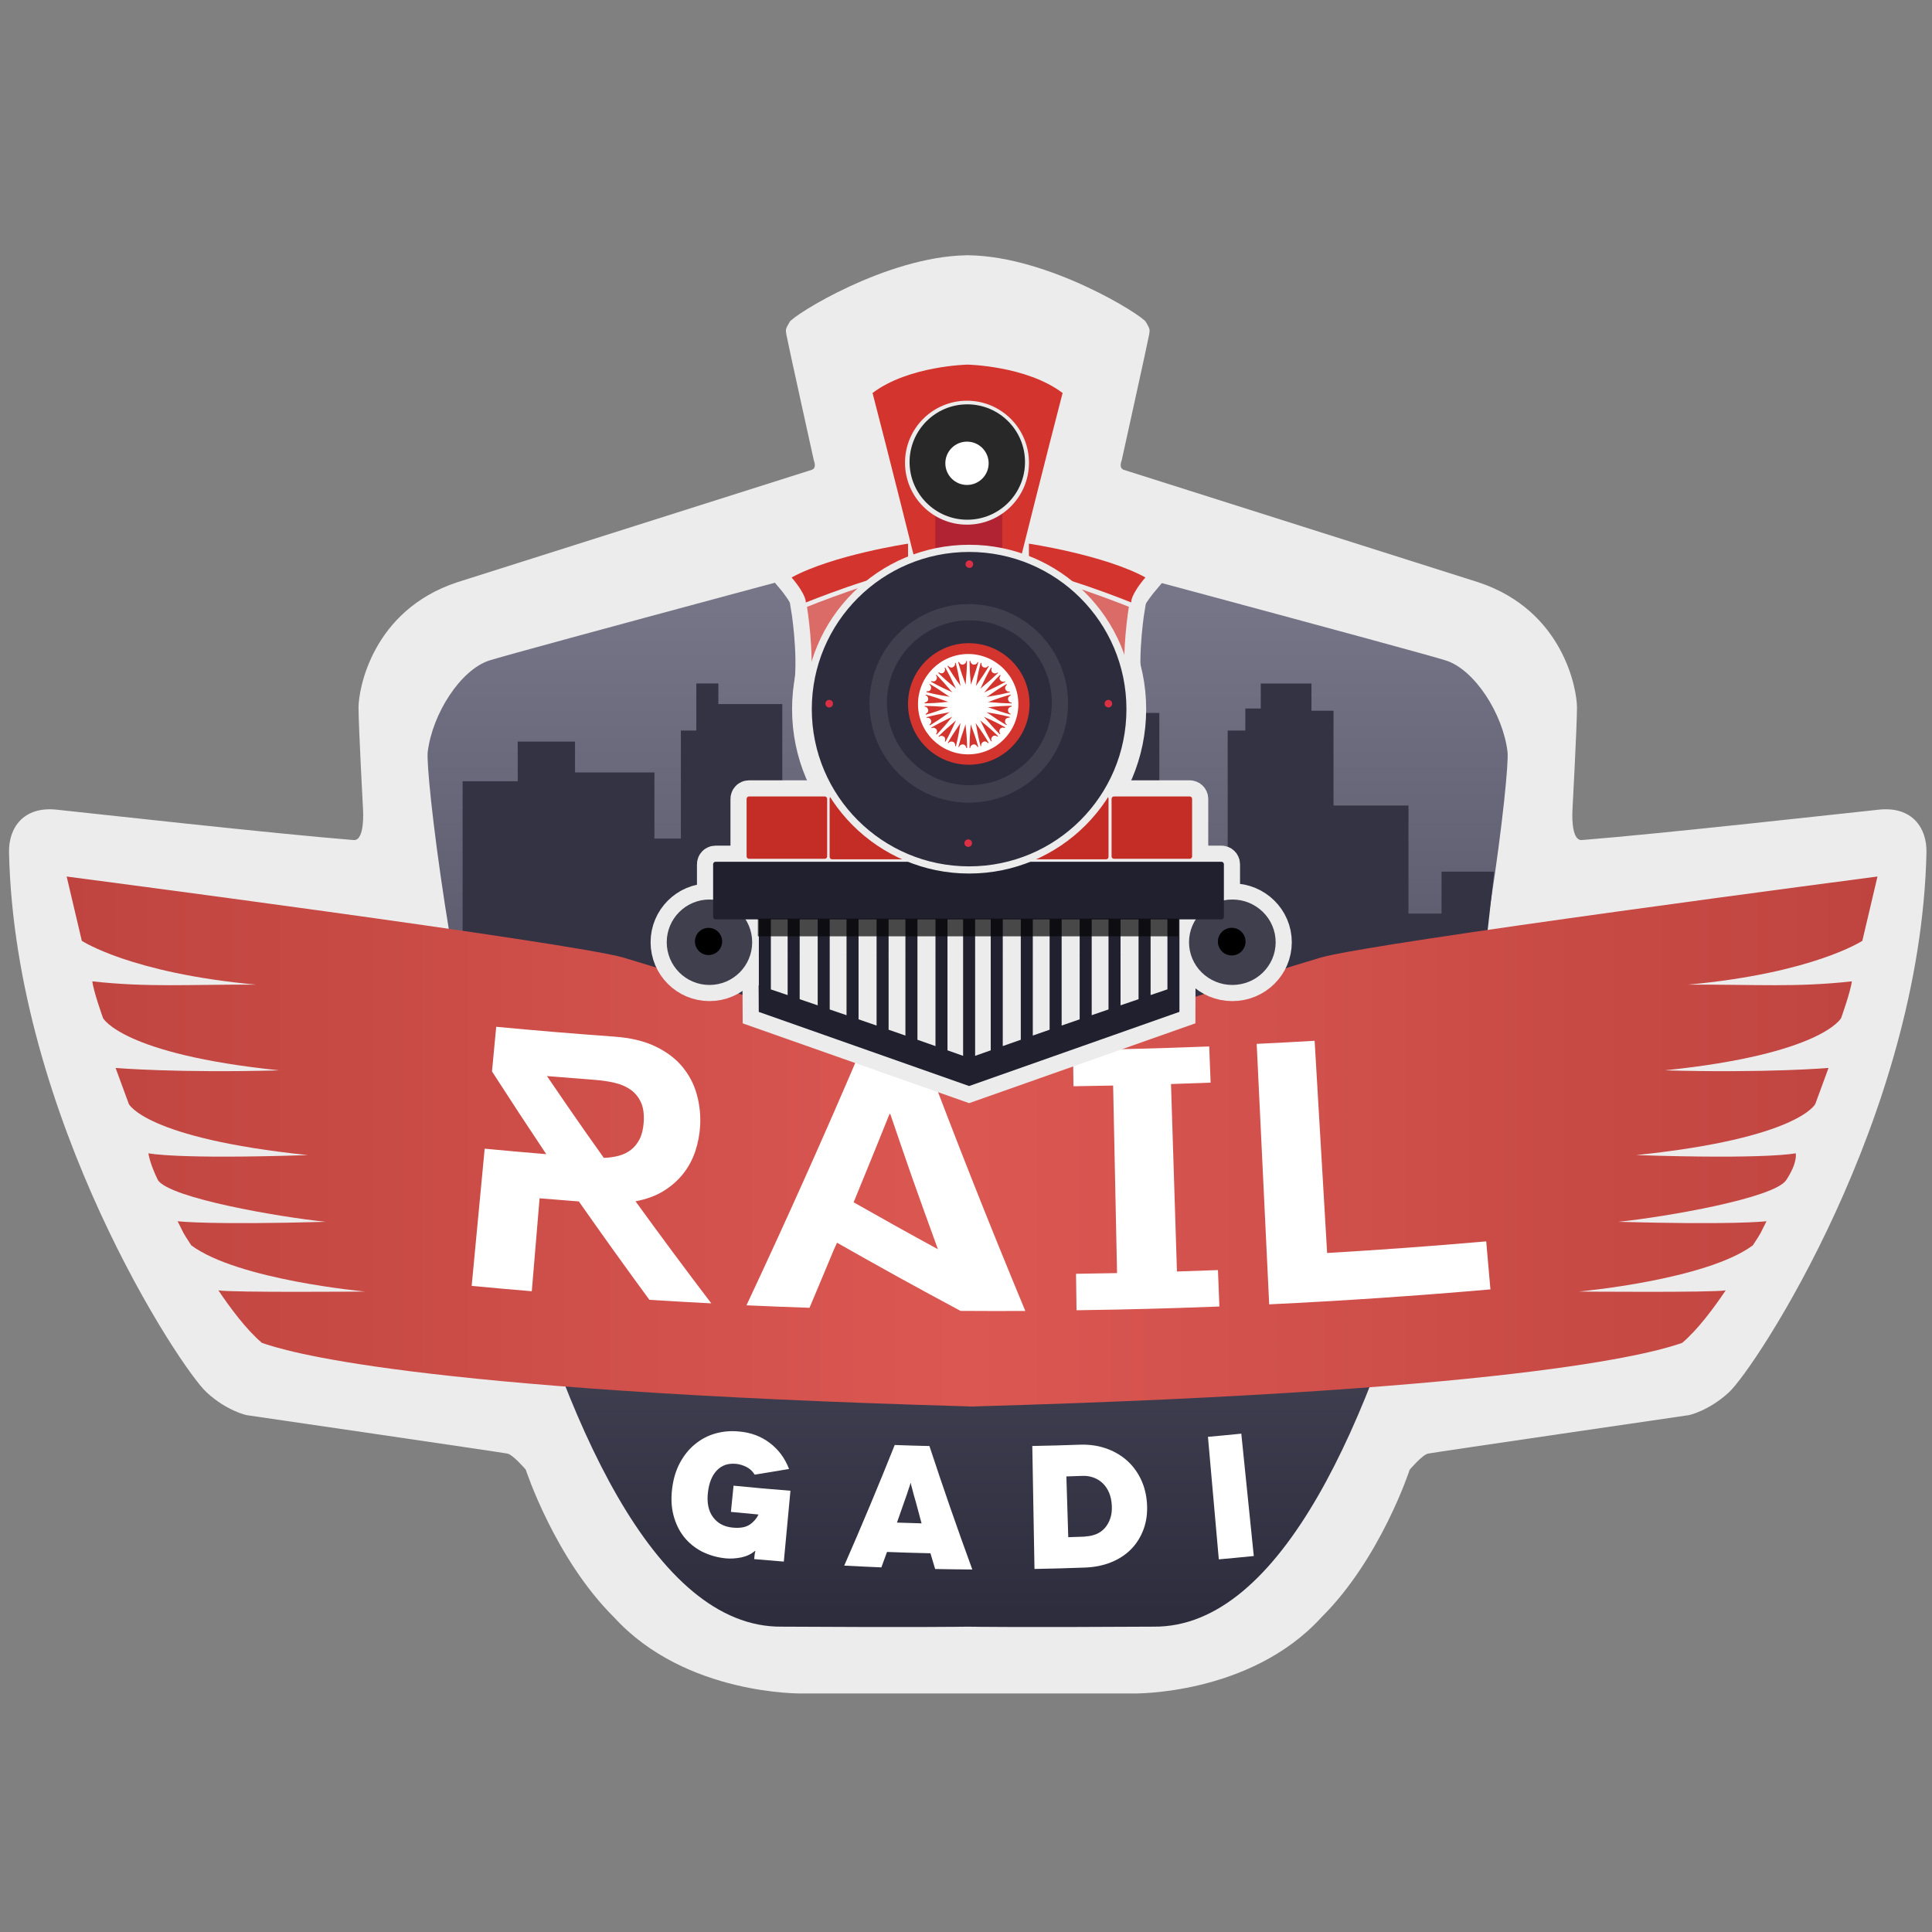 <svg xmlns="http://www.w3.org/2000/svg" xmlns:xlink="http://www.w3.org/1999/xlink" viewBox="0 0 700 700" enable-background="new 0 0 700 700"><rect x="0" y="0" width="700" height="700" fill="#808080" stroke="none"/><defs><use id="6" xlink:href="#A"/><use id="7" xlink:href="#A"/><use id="8" xlink:href="#A"/><use id="9" xlink:href="#A"/><path id="A" d="m347.42 246c0 0 .081-.006.12.039.036.043.033.176.004.219-.032.04-.156.036-.182.036-.023 0-.119-.039-.149-.021-.027.02-.115.118-.146.144-.034.023-.08.034-.144.044-.068.009-.091.056-.133.129-.044.073-.083.086-.106.127-.022.042.038.082.069.131.032.044.042.141.052.176.012.034.021.11.012.127-.012.016-.072.072-.102.125-.03.052-.014.077.01.124.022.046.054.055.034.078-.021.024-.059.01-.111.036-.051.025-.094.12-.116.184-.017.066-.062.129-.1.164-.04.035-.054.031-.104.107-.052.076-.083.089-.124.133-.039.042-.098.046-.103.108-.008.062.008.101.016.153.004.056.015.112-.009.135-.023.018-.06.013-.091.05s-.051.048-.086.062c-.035.019-.064.003-.09.027-.029.021-.06.021-.126.018-.069-.003-.141.036-.188.151-.043.111-.048.244-.08.33-.031.085-.051.146-.086.172-.03.026-.098.107-.122.144-.021.038-.07.107-.111.157-.039.047-.02.089-.062.141-.047.054-.12.106-.147.134-.025.03-.018.095-.095.082-.078-.013-.244-.019-.269.015-.017.03-.025.11-.062.157-.038.048-.059.047-.1.077-.042.031-.076.075-.087.12-.009.044-.025.154-.061.213-.036.059-.052.08-.15.125-.097.049-.16.082-.183.136-.022.047-.018.115-.029.149-.011.035-.016.091-.21.083-.192-.009-.266-.017-.373.008-.111.029-.247.021-.306.056-.059.036-.136.066-.164.098-.024.03-.039.039-.066-.012-.025-.055-.051-.104-.047-.155.007-.054.044-.236.031-.252-.015-.015-.083-.013-.119-.004-.034.008-.104-.009-.211.021-.106.031-.188.04-.217.076-.024.038-.145.163-.172.198-.027.036-.078.081-.096.116-.019.036-.054.102-.075.149-.025.048.012.016-.087.051-.097.036-.074.056-.166.109-.095.056-.138.102-.179.14-.045.039-.106.094-.137.144-.03.056-.047.135-.042.185.004.051.031.176.046.235.018.058.07.144.098.201.026.058.104.061.154.066.048.005.084.048.125.067.043.021.112.048.205.039.094-.006.094-.009.09.04-.003.056-.003.144-.056.194-.051.052-.098.104-.119.187-.02.081-.001.2.031.261.034.059.108.141.141.208.032.064.112.185.143.202.028.018.144.005.173.003.032-.005.155-.03.147.012-.013.042-.034.07-.047.115-.011.046.001.113.029.167.027.054.054.085.068.136.013.053.051.112.077.158.024.042.061.067.054.121-.01.052-.017.087.017.16.031.074.065.128.093.172.026.043.015.086-.014.122-.025.039-.066.071-.064.126.003.055.047.078.025.087-.021.013-.077.011-.09.056-.018.043-.018.094-.025.097-.011.001-.076-.027-.106-.02-.029.006.004-.105-.013-.154-.019-.052-.057-.116-.097-.115-.042.001-.13.068-.187.078-.061.01-.066.034-.108.039s-.173.013-.223.003c-.052-.008-.074.043-.091.116-.021.073.047.11-.055.077-.099-.037-.188-.039-.215-.033-.026.008-.021-.03-.111-.092-.087-.063-.127-.134-.184-.125-.058.014-.099.021-.151.065s-.111.04-.155.039c-.043-.003-.016-.03-.055-.069-.043-.037-.064-.004-.125.004-.06.01-.079-.044-.104-.04-.026 0-.038.038-.078.018-.041-.023-.083-.057-.128-.055-.041 0-.086.018-.105.066-.023.048-.05.1-.046.145.005.042.056.119-.017.179-.072.06-.064-.001-.158.009-.098.018-.125-.029-.161-.056-.038-.027-.068-.039-.107-.021-.042.022-.106.095-.138.146-.03.054-.023.168-.023.199 0 .029.019.035-.021.082-.038.051-.08.039-.074.107.009.07.06.072.112.135.055.063.087-.007.115.012.03.021.009.013.047.056.035.046.232.197.236.253.004.057.036.141.068.176.032.033.147.133.202.188.052.059.354.197.417.239.064.044.153.077.248.107.095.033.266.012.308.015.047.003.088-.036.082-.086-.005-.047.02-.084.062-.055.043.025.157.054.25.021.094-.029.089-.051.122-.086.035-.035.058-.01.114-.003.057.009.048.018.018.062-.033.045-.059.045-.106.097-.043.051-.09.081-.119.098-.029.02-.062.009-.129.014-.064.005-.111.023-.146.06-.034.038-.081.044-.142.046-.063.003-.097.04-.124.062-.026.021-.096.01-.142-.019-.047-.025-.098.007-.125.034-.031.027-.09.016-.129.039-.039.029-.055-.083-.081-.125-.025-.038-.038-.055-.125-.06-.089 0-.205.077-.215.094-.016.016-.061.164-.056.227.007.063.054.119.094.197.04.078.108.183.174.232.062.051.195.214.278.277.081.065.218.216.246.268.025.051.1.115.129.188.031.074.171.244.215.305.045.059.127.157.187.207.062.047.161.081.19.124.031.045.034.142.162.171.128.027.179.039.221.078s.128.115.226.054c.095-.067.095-.099.168-.069.073.031.17-.024.273-.057.104-.034.119.021.195-.047.079-.07.142-.119.186-.122.045-.004.214-.015.273-.065.062-.052-.016-.062.112-.091.125-.028.213-.061.235-.158.019-.097.094-.196.164-.242.064-.043.077-.129.063-.186-.016-.056-.023-.067-.048-.105-.025-.038-.042-.056-.031-.074.013-.021.091-.043.08-.099-.014-.056-.054-.134-.063-.191-.014-.054.01-.111.043-.147.031-.039.105-.121.086-.079-.022.046-.022.217-.015.269.009.048.063.063.111.042.047-.023.069-.01.06.008-.005.021-.052.057-.107.082-.055.027-.054.064-.042.125.012.062.064.093.105.125.042.032.076-.005.103 0 .026.004-.048.027-.062.062-.021.037.006.148-.017.146-.021-.003-.129.068-.119.17.013.103.021.175.103.22.081.044.01.066.014.118.003.052.073.093.106.147.029.054-.001.12.029.192.027.073.038.06.038.106-.003.052.029.069-.035.137-.063.069-.121.1-.133.187-.014.089.009.129-.003.187-.012.056-.062.038-.063.136-.005.099-.052.113-.074.149-.022.033-.021.071-.008.103.017.033.045.052.056.091.009.042.05.104.063.134.013.026-.01.022-.025.101-.019.08.018.091.048.106.027.018.012.053.001.068-.008.021-.008.12-.008.175-.003.059.022.045.012.138-.012.096.023.146.045.185.023.036.005.072-.012.116-.016.044-.039.078-.02.125.019.046.068.078.083.097.012.02-.02.033-.039.062-.021.028-.038.08-.026.115.005.035.051.054.093.1.043.048.062.027.07.064.002.039-.032.08-.026.125.001.042.019.055.042.09.021.031.08.025.087.062.011.039.014.104.021.151.006.046.03.005.048.036.019.034 0 .078.013.131.016.052.04.085.042.131.001.047-.016.119-.025.138-.01.02-.027.033-.005.054.02.013.063 0 .077.025.011.023.067.013.035.044-.032.032-.035-.004-.046.037-.009.042.008.096.021.111.016.014.052-.007.039.05-.014.059-.02.046-.02.089 0 .043.02.051.014.095-.008.043-.018.069-.013.106.006.041.048.014.042.077-.009.068-.009.153-.005.198.009.044.009.107.005.142 0 .033.013.046.021.121.007.07.021.058.024.104.005.042.021.089.047.111.024.021.051.021.061.085.013.062.022.102.022.154 0 .056.026.118.044.138.021.02.057.025.069.052.015.025.022.087.032.122.01.036.05 0 .06.064.015.063.02.068.037.128.019.059.011.105.051.126.042.019.104.004.12.021.015.021-.026.03-.082.03-.055 0-.055.025-.042.052.014.029.073.068.073.086 0 .022.042.019.056.059s.033.014.043.08c.015.062.024.103.04.138.017.036.049.086.078.107.028.021.057-.013.072.023.017.036.01.119.01.15 0 .034.007.026.085.043.079.021.104.003.106.039.003.039-.028.056-.043.103-.018.048.038.077.074.102.035.021.039-.019.056.034.019.052.019.125.026.18.006.057.054.036.064.07.013.034-.039.043-.043.069 0 .023.004.091.042.146.039.055.058.074.086.111.029.034.022.133.019.146-.003.014-.001.043.012.064.018.02.066.076.076.095.013.017.021.017.006.042-.016.02-.03.047-.026.081.005.033.043.044.026.094-.016.05-.005.098.008.149.01.048.031.098.031.144s.002.134.003.187c.003.054.009.043.03.078.02.033.061.039.081.087.02.048.003.121.008.16.003.042.056.032.064.064.013.036.027.044.051.125.025.085.052.152.063.197.01.048.055.132.062.167.004.034.058.143.08.172.025.033.073.094.133.107.06.014.071-.007.099.038.025.04.083.121.103.141.02.023.07.094.097.121.026.03.078.044.085.093.008.049.025.104.036.135.008.033.038.055.042.11.003.057.051.069.091.117.038.046.047.082.043.144-.003.06.039.08.062.114.021.038.036.067.042.138.008.067.005.12.035.144.033.03.046.046.047.133.001.082-.001.142.015.167.017.025.025.062.046.095.018.029.051.055.057.081.009.023.05 0 .056.08.005.081-.003.109.026.09.032-.02.038-.051.062-.015.026.038.011.047.076.106.062.06.081.081.089.106.01.025.026.102-.037.042-.064-.063-.077-.084-.102-.106-.025-.021-.062-.018-.082-.001-.02.013.022.052.03.117.005.064.02.093.045.129.023.038.058.082.061.131.007.048.021.237.04.305.02.063.033.188.06.224.026.034.056.034.069.084.012.048-.002.113-.014.159-.006.042.025.075.038.089.01.015.062.039.067.074.009.034.045.042.053.112.004.067.042.12.069.145.028.026.095.038.167.113.074.076.153.21.221.218.074.008.111-.042.117.015.011.054.025.133.069.161.046.029.081.073.108.104.025.03.104.035.111.025.008-.012 0-.035.073 0 .076.037.08.063.112.098.03.036.051.062.096.077.043.016.068.031.118.024.046-.005.05.005.11-.063.062-.071.089-.124.149-.158.062-.031.06-.018.124-.06.07-.042.031-.065.111-.09.078-.024.072-.024.16-.047.086-.02.088-.016.111-.087.021-.078.059-.241.053-.304-.009-.063-.01-.015-.005-.132.005-.119-.006-.133.049-.174.054-.042.14-.133.198-.118.055.017.115.034.186.017.066-.017.063-.052.127-.064.061-.018.044-.021.146-.018.103 0 .141-.024.214-.038.074-.016.101.022.126-.03.022-.052.08-.047.042-.087-.039-.039-.008-.039-.069-.087-.062-.05-.142-.1-.146-.175-.01-.074-.014-.087.028-.146.044-.055.162-.21.218-.266.052-.054.068-.078.114-.12.044-.044.09-.042.033-.086-.056-.042-.079-.051-.057-.085.018-.039.123-.173.199-.156.08.02.176.083.238.069.062-.02.133-.013.203-.035.074-.022.06-.012.133-.029.068-.021.099-.08.051-.105-.046-.027-.05-.039-.056-.125-.003-.09 0-.078-.003-.147-.005-.072.017-.137-.003-.177-.019-.04-.048-.149-.042-.232.004-.078.021-.069.023-.132.006-.06.01-.125-.021-.186-.027-.061-.09-.158-.086-.211.004-.052-.006-.04.041-.073.039-.034.068-.071.026-.133-.042-.061-.06-.054-.052-.094.01-.042.013-.035.021-.073s.053-.164.078-.242c.021-.076 0-.081.064-.13.062-.046.123-.095.158-.137.033-.043.031-.055.069-.086s.072-.038.028-.085c-.046-.048-.033-.048-.068-.093-.038-.042-.088-.056-.027-.088.062-.033.111-.019.16-.064.049-.047.043-.016.078-.1.033-.085.062-.139.103-.193.042-.055.061-.067.047-.125-.011-.061.025-.094 0-.137-.024-.049-.005-.148-.038-.207-.032-.056-.017-.08-.048-.092-.028-.01-.055-.046-.092-.059-.036-.016-.073-.006-.11-.055-.033-.047-.006-.106.014-.1.022.009.064.019.108.048.038.029.094.065.103.035.008-.03.001-.157-.035-.189-.034-.036-.029-.024-.051-.066-.022-.039-.033-.119-.039-.148-.006-.034.006-.054-.021-.068-.028-.018-.059-.042-.059-.042s-.025-.085-.042-.128c-.021-.042-.025-.049-.046-.085-.021-.034-.018-.055.023-.072.043-.021.047-.011.089-.047.042-.039.114-.039.08-.098-.038-.057-.008-.127-.06-.226-.057-.101-.028-.056-.066-.129-.036-.075-.082-.294-.082-.322.006-.027-.004-.099.006-.168.008-.068.034-.122.076-.169.04-.047.02 0 .068-.058.048-.06.048-.138.096-.219.046-.08-.034-.016.105-.115.143-.105.186-.086.254-.101.067-.014.086-.009.139.043.055.054.059.136.117.116.06-.02.067.024.123-.06.057-.081.057-.089.11-.16.054-.072.034-.044.076-.103.034-.062.003-.042.054-.102.055-.057.066.005.072-.087.006-.093.023-.168.049-.219.026-.053-.004-.058.09-.074.087-.018.119-.004.141.018.021.024.104.102.122.106.017.003-.009-.021.052-.021.058 0 .135.009.204-.042.071-.052.038-.048.142-.074.098-.027.072-.022.166-.058.09-.034.114-.017.149-.064.04-.049.024-.042.078-.076.057-.035.067-.046.06-.113-.008-.073.005-.087-.004-.167-.01-.081.007-.069-.031-.125-.039-.052-.057-.091-.046-.146.013-.056.08-.033.143-.076.063-.039.188-.106.236-.152.051-.053.041-.068.09-.094.047-.022.075-.042.145-.04.067.002.066-.008.119-.038.055-.031.062-.021.106-.045.043-.026.09-.072.128-.11.038-.038.057-.056.107-.093.048-.039.073-.025.083-.107.009-.08-.011-.149.001-.205.013-.057.019-.086.058-.124.04-.036.091-.026.172-.081.082-.054.053-.062.135-.082.081-.02.072-.039.133-.063.061-.026.089-.047.153-.056.065-.005.115-.137.167-.211.055-.069.104-.149.132-.177.026-.029.104-.121.117-.138.018-.017.035-.062.12-.129.085-.065.115-.062.134-.139.02-.077-.061-.106.029-.173.09-.064.125-.042.171-.147.048-.107-.001-.082.11-.142.113-.06.146-.107.199-.151.048-.042.041.029.072-.044.03-.073.047-.086.043-.134-.005-.048.03.007.089.03.062.021.083.009.146-.025.061-.033.066-.008.119-.054.052-.044.096-.095.209-.125.112-.033.116-.039.188-.074.071-.034.08-.033.157-.064.073-.035.162-.088.214-.147.052-.063.133-.107.187-.168.052-.062.117-.148.14-.201.024-.047.044-.109.03-.164-.013-.056-.022-.067 0-.086.023-.018.116-.098.153-.157.037-.062.037-.081.027-.133-.006-.053-.009-.086.001-.156.017-.069-.016-.106-.032-.121-.019-.013-.072-.013-.107-.096-.038-.083-.09-.11-.038-.139.056-.03.093-.063.137-.115.046-.056.021-.083.063-.087.045-.007.168-.026.23-.058.062-.029.017-.056.102-.057.082-.001.205-.021.294-.04.091-.021.106.004.128-.077.016-.081-.014-.083.051-.117.064-.028.094 0 .103-.069.009-.073.009-.16.041-.16.034 0 .034.03.04.08.006.048.01.174.037.164.026-.014.152-.053.228-.053.073 0 .104.007.153-.051.051-.062.062-.143.106-.12.043.026.096.055.186.057.089.001.098.009.154-.03.053-.039.043-.02.061-.152.019-.133.052-.101.034-.175-.018-.076-.054-.133-.081-.18-.026-.051-.03-.036-.04-.105-.01-.068-.037-.053-.045-.147-.006-.096.045-.012-.019-.116-.061-.101-.081-.111-.069-.192.014-.08.044-.129.021-.207-.026-.08-.064-.044-.042-.125.019-.081.055-.036.079-.116.025-.081.005-.078-.04-.149-.048-.07-.03-.081-.104-.075-.073.005-.104.018-.1-.013.001-.028.044-.176.017-.221-.027-.043-.027-.103-.1-.15-.072-.046-.095-.034-.113-.085s-.051-.043-.019-.103c.035-.06.168-.173.163-.232-.007-.063-.047-.043-.028-.159.013-.116.001-.136.005-.202.003-.063-.072-.104-.253-.102-.182.003-.203.013-.261-.07-.057-.08-.094-.09-.108-.166-.015-.078-.059-.151.025-.172.08-.021.098 0 .162-.064.062-.064.038-.16.062-.231.022-.069.031-.061.094-.08.062-.014.048-.068.15-.051.103.016.231.008.263-.052.027-.057.068-.047.05-.136-.019-.087-.005-.147-.061-.178-.053-.026-.085.004-.134-.047-.051-.048-.008-.111-.048-.143-.039-.029-.042-.051-.121-.033-.08.018-.135.065-.172.011-.034-.058-.021-.08-.061-.104-.04-.026-.036-.024-.097-.067-.062-.047.019-.008-.07-.058-.09-.051-.095.003-.119-.072-.022-.072-.022-.064.015-.127.037-.061-.003-.101.041-.149.046-.052.11-.089.146-.119.038-.03.044-.08.077-.05.028.03.08.168.131.213.052.043.131.116.18.086.051-.03.068-.048.068-.122.005-.073 0-.095.053-.1.054 0 .16.083.25.173.095.089.104.078.153.089.049.015.092.075.157.044.064-.029.122-.057.17-.098.052-.039.068-.031.091.009.021.039-.003.081-.041.145-.035.063-.034.15.008.191.035.039.114.034.069.103-.049.07-.077.082-.072.142.004.062-.035.149-.005.198.028.048.171.101.249.106.078.003.105.012.163.039.052.026.11-.033.248.028.14.06.196.057.253.022.056-.032.068-.076.126-.082.056-.005.158.039.215.042.058.004.121-.024.163-.042.043-.015.048-.038.122-.022.074.015.149.06.228.048.078-.013.106-.037.155-.01.047.026.12.035.153.014.029-.019.056-.062.129-.067.074-.006.188-.018.228.016.035.03.114.021.093.052-.025.03-.095.076-.089.114.006.039.019.067.041.107.021.04.024.068.004.076-.021.01-.054.01-.057.052-.005.04-.005.099 0 .133s.018.081-.08.07c-.091-.012-.104 0-.104.035 0 .036.008.16-.004.187-.01.026-.04-.047-.085-.021-.044.027-.205.077-.209.096-.005.02 0 .006-.005.03-.006.021 0 .067-.055.081-.056.008-.101 0-.142.034-.043.039-.112.024-.128.072-.021.047-.021.078-.033.137-.018.056-.038.069-.056.134-.027.065-.011.158-.018.186-.004.028-.024.073-.024.128 0 .052.091.188.127.25.034.063.062.07.076.139.013.067-.021.141-.015.227.006.086.021.172.077.144.058-.025.127.042.163-.048.033-.094.006.019.021.048.016.028.145.141.219.105.081-.038.03-.02.117-.077.086-.055.109-.034.102-.131-.006-.096-.007-.057-.006-.177.003-.119-.012-.137.022-.201.033-.061.08-.091.087-.16.006-.068-.015-.094.021-.151.031-.056.067-.077.081-.06.021.02-.025.064.04.099.063.036.118.044.095.134-.018.089-.018.166.011.193.025.026.134.115.134.171 0 .056-.025.064-.03.139-.008.075-.061.119-.051.18.014.057.09.105.131.153.042.051.082.113.082.162-.004.048-.028.07-.026.134.002.061.052.064.052.133 0 .068-.023.111-.021.16.004.047.059.058.065.112.007.057.031.124.027.219-.006.094-.027.125.024.171.052.043.073.087.149.051.071-.033.025-.134.063-.115.033.021.082.06.135.074.051.019.085.056.145-.005.065-.064.021-.162.08-.225.064-.067.013-.042.075-.117.06-.077.073-.205.031-.264-.044-.059-.034-.033-.026-.128.01-.093.014-.137-.033-.205-.048-.061.007-.078-.004-.137-.009-.061-.039-.086-.054-.173-.016-.085-.035-.114.007-.159.046-.048.081-.052.134-.047.048.005.107-.056.122-.157.014-.104.054-.099.021-.152-.033-.054-.082-.137-.077-.209.01-.072.09-.093.082-.172-.009-.08-.024-.055-.035-.115-.014-.064.003-.06-.009-.129-.014-.073-.011-.108.001-.162.01-.057.042-.074.1-.083.056-.012.118.094.146.094.029 0 .052.015.085-.018.028-.03.024-.055.058-.034.034.024.219.039.256.016.036-.023.036-.018.08-.072.044-.055.091-.098.069-.105-.025-.006-.021.02-.048-.021-.027-.042-.051-.02-.022-.069.027-.052.03-.086.033-.113.005-.026.048-.093.057-.157.011-.062-.032-.076.039-.116.074-.039.091-.058.097-.106.005-.047.005-.097.008-.117.001-.02.044-.12.081-.16.037-.042.054-.018.054-.105s.022-.17.026-.263c.003-.087.037-.086-.021-.127-.055-.039-.071-.033-.096-.072-.022-.04-.057-.045-.026-.105.03-.062.086-.08.118-.125.029-.044.175-.16.182-.206.008-.047-.016-.081.034-.12.052-.039.041-.111.047-.166.005-.055.01-.122.028-.166.021-.044.061-.112.061-.119 0-.008-.014-.112-.033-.152-.021-.035-.026-.055-.027-.11-.004-.055.02-.046-.004-.091-.025-.044-.044-.062-.062-.111-.021-.051-.003-.076.019-.122.023-.042.034-.048.146-.061.106-.008.158-.073.175-.125.012-.046-.004-.033.043-.093.049-.061.07-.068.113-.161.039-.09.016-.111.096-.14.08-.03.099-.012.112-.072.012-.06.089-.177.133-.219.048-.041.059-.062.125-.057.061.006.072-.055.133-.077.062-.024.042.011.067.018.032.004.12-.058.186-.081.069-.021.069-.042.1.004.032.047.11.168.185.185.073.018.107.021.155.021.047 0 .103.027.093-.064-.014-.09.021-.122-.025-.154-.049-.031-.049-.03-.118-.08-.07-.053-.1-.08-.119-.132-.022-.052-.041-.077-.038-.135 0-.057-.003-.103.042-.107.048-.008.104-.039.131-.065.026-.028.068-.091.091-.121.027-.03.083-.073.113-.111.027-.039.089-.076.044-.128-.044-.048-.018-.042-.061-.08-.049-.042-.069-.042-.052-.086.02-.049.053-.096.039-.12-.011-.021-.024-.032-.065-.019-.042.014-.012.004-.072-.014-.062-.014-.08-.039-.113-.042s-.08-.032-.134 0c-.061.03-.062.06-.144.012-.077-.048-.143-.121-.203-.103-.058.018-.23.099-.269.1-.042.003-.074-.038-.027-.085.048-.047.227-.223.247-.295.025-.073.047-.081-.017-.12-.065-.039-.053.036-.095-.075-.05-.107.018-.168-.066-.181-.083-.014-.133-.005-.136.056-.003.063.028.058-.029.087-.052.03-.095 0-.094-.036.005-.034-.044-.056.025-.118.076-.063.15-.106.14-.171-.011-.061.02-.079-.021-.1-.04-.021-.162-.022-.162-.022s-.005-.056-.071-.105c-.064-.052-.129-.091-.157-.043-.031.043-.118.1-.173.15-.056.051-.157.139-.197.195-.044.057-.031.182-.109.192-.078.01-.145.024-.212-.025-.067-.048-.067-.072-.16-.052-.091.017-.062.012-.149-.038-.087-.048-.166-.083-.183-.093-.021-.008.005-.116-.051-.091-.057.025-.053.065-.107.138-.057.072-.085.078-.163.127-.081.048-.074.031-.095.091-.025.061.009.085-.061.168-.062.085-.127.137-.158.19-.035.056-.015.083-.058.105-.047.021-.245.038-.271.06-.03.022 0 .064-.058.055-.057-.009-.107-.033-.158-.026-.05.009-.094.013-.123.066-.021.052-.013.083-.056.139-.042.056-.039.053-.026.098.012.047.016.112-.006.127-.021.013-.109.014-.184.039-.072.025-.057.025-.098.06-.037.032-.028.042-.07.07-.046.03-.036.064-.09.098-.057.031-.072.01-.078.072-.011.065.006.069.027.1.024.033.033.069.008.098-.025.027-.136.108-.177.133-.037.021 0 .007-.076-.015-.072-.025-.059-.033-.103-.013-.047.017-.067-.03-.116.021-.053.051-.072.021-.135.055-.068.035-.112.05-.137.072-.026.025-.027.018-.076-.009-.042-.026-.023-.042-.083-.071-.061-.029-.09-.057-.111-.055-.018 0-.094.044-.051.116.044.071.021.087.008.146-.019.067.042.106.047.164.005.062-.019.065.048.073.068.005.238.027.295.042.062.021.119.026.146.056.027.03.057.062.027.115-.029.055-.061.094-.045.152.015.06.013.133.006.163-.011.034-.012.063-.082.043-.074-.019-.171-.03-.209.022-.04.053.007.038-.074.064-.081.025-.052-.033-.162.013-.111.042-.035.069-.12.05-.083-.019-.196-.008-.239.016-.048.024.021.017-.091.051-.113.033-.125.033-.214.035-.091.005-.151-.021-.205-.076-.058-.052-.07-.098-.148-.091-.081.003-.116.034-.141.056-.027.024.004.012-.08.042-.083.029-.039.064-.082.089-.039.024-.091-.043-.119-.021-.027.021-.109.009-.108.066.004.054.018.08-.035.076-.051-.001-.084-.03-.134-.056-.043-.025.082-.032-.073-.047-.153-.013-.055-.05-.096-.074-.045-.023-.035-.043-.12-.014-.085.03-.061.01-.104.056-.044.044-.021.079-.067.02-.047-.062-.062-.064-.128-.108-.07-.048-.095-.048-.127-.09-.032-.043-.031-.044-.069-.101-.034-.055-.037-.042.013-.116.053-.078.062-.134.008-.187-.057-.048-.091-.024-.091-.093-.004-.069-.062-.014-.013-.109.048-.094.082-.1.078-.188-.007-.09.035-.13-.021-.194-.058-.063-.037-.061-.088-.106-.053-.049-.063-.099-.103-.099-.038 0-.072-.029-.125.025-.058.054-.019-.004-.093.09-.078.089-.062.08-.136.074-.071-.007-.1.001-.144.019-.049.017-.088-.048-.119.071-.027.119.012.111.031.141.024.025.055.04.051.103-.009.063-.051.048-.093.122-.038.072-.046.066-.054.133-.009.069-.02.185-.028.225-.016.04-.042.042-.056.111-.016.069-.02.091.015.153.03.064.077.126.132.211.056.087.047.163.047.203 0 .038.02.103.003.176-.017.076.008.125-.03.142-.038.014-.005-.012-.089-.03-.087-.02-.071 0-.187.03-.121.03-.137.034-.221.03-.081-.003-.063-.006-.166.009-.1.013-.1 0-.173-.06-.07-.057-.094-.062-.172-.09-.076-.031-.091.005-.175.06-.081.056-.064.064-.125.046-.062-.019-.089-.036-.174-.032-.087.001-.077-.029-.106-.082-.032-.051-.029-.09-.111-.078-.081.014-.073.093-.123.054-.049-.038-.074-.057-.151-.081-.075-.025-.113.072-.161.03-.049-.042-.055-.038-.076-.093-.026-.057-.042-.103-.146-.125-.104-.023-.138.085-.207.091-.062.005-.06.042-.14-.026-.082-.07-.059-.083-.182-.121-.125-.039-.106-.056-.214-.068-.103-.01-.123-.033-.119-.101.004-.061.004-.14-.042-.208-.042-.068-.082-.128-.089-.133-.005-.003-.067.006-.137.006-.068 0-.104.026-.15-.044-.047-.071-.033-.099-.132-.101-.095-.001-.107-.026-.155-.016-.051.014.021.018-.11.043-.134.029-.154.086-.18.101-.025.017-.027-.062-.103-.067-.078-.005-.143 0-.194.033-.048.033-.039.103-.061.114-.018.014-.012-.021-.07-.052-.062-.035-.106-.019-.221-.042-.11-.025-.152.029-.18-.021-.027-.046.003-.061.003-.119 0-.054-.045-.117-.12-.117-.077-.004-.168-.004-.198.025-.027.028-.061.048-.109.034-.055-.015-.021-.042-.102-.09-.082-.052-.098-.074-.184-.103-.084-.034-.086-.061-.188-.042-.099.021-.055.064-.17.036-.119-.029-.047-.08-.085-.106-.039-.026-.05-.005-.136-.049-.086-.043-.088-.009-.117-.098-.033-.092 0-.142-.076-.156-.078-.013.041.145-.086.042-.126-.102-.146-.144-.188-.202-.036-.06.01-.078-.064-.078s-.041.009-.18-.014c-.144-.026-.189-.042-.216-.042-.021 0-.009-.011-.08-.108-.073-.097-.073-.141-.115-.132-.044.009-.061.097-.078.117-.021.016-.063-.009-.118-.049-.058-.041-.058-.041-.134-.085-.078-.043-.109-.061-.144-.104-.033-.043-.02-.115.02-.117.038-.003.108-.026.108-.086 0-.059-.021-.076.009-.129.033-.055.057-.034.066-.09.011-.052.017-.08-.008-.151-.027-.069-.008-.119.012-.152.02-.032.1-.08.101-.141.003-.062.008-.112.028-.148.021-.034-.009 0 .065-.061.069-.061.06-.074.09-.125.026-.046.056-.044.109-.065.052-.021.106-.071.136-.128.029-.058-.039-.073.049-.096.086-.02.092-.013.143-.042.043-.026.051-.106.033-.139-.015-.033-.056-.056-.108-.051-.054.004-.112.028-.144-.025-.031-.053-.02-.073-.066-.134-.048-.06-.063-.069-.111-.057-.048.014-.112.036-.166-.001-.055-.035-.01-.073-.07-.057-.059.018-.076.063-.105-.018-.034-.083-.064-.232-.076-.249-.014-.018-.025.029-.09-.03-.065-.062-.044-.099-.107-.098-.062.005-.082.026-.135-.038-.057-.062-.041-.079-.113-.075-.072.003-.104.024-.158.029-.052.001-.079-.005-.137-.06-.057-.056-.057-.038-.081-.103-.026-.064-.05-.024-.044-.089.004-.063-.021-.076-.048-.124-.027-.05-.06-.047-.1-.105-.038-.058-.018-.042-.046-.068-.029-.027-.072-.043-.145.016-.073.058-.052.13-.08.16-.029.033.023.069-.041.029-.065-.039-.053-.112-.069-.151-.018-.035-.082-.044-.044-.121.036-.075.087-.039.093-.09.005-.054.009-.086-.021-.115-.034-.033-.072-.121-.063-.178.008-.06.029-.066.029-.132 0-.065.004-.064-.048-.101-.048-.035-.09-.115-.095-.158 0-.043.104-.026-.017-.072-.116-.045-.095-.013-.103-.058-.004-.048.014-.08.018-.121.006-.042-.023-.072-.008-.168.015-.097.043-.137.119-.097.08.042.095.02.098.087.001.068.035.199.081.234.043.033.097.106.177.077.078-.031.112-.042.104-.096-.009-.057-.057-.074.002-.106.052-.031.098-.029.122-.035.024-.007-.019-.048.04-.068.055-.022.062-.019.096 0 .035.016.132-.048.16-.067.027-.02.043.009.076-.069.029-.081.043-.051 0-.16-.043-.108-.069-.11-.135-.185-.066-.074-.136-.033-.119-.142.012-.108.012-.11.047-.162.038-.055.031-.109-.025-.138-.059-.026-.09-.048-.176-.056-.086-.005-.05-.032-.142-.028-.089.004-.11.031-.128-.034-.017-.063-.003-.142.002-.211.012-.07.027-.117.083-.164.058-.046.099-.06.076-.096-.023-.036 0 .033-.034-.049-.031-.082-.012-.086-.054-.086-.044 0-.048.035-.093-.01s-.059-.043-.031-.068c.021-.024 0-.03.03-.068.03-.04.018-.086.116-.056.102.03.166.078.253.099.086.018.095.043.133.008.038-.038-.011-.073.044-.11.059-.039.047-.006.076-.06.025-.055.027-.089.059-.189.03-.104-.005-.128.053-.145.057-.02.02-.018.105-.038.082-.02.114-.02.108-.082-.006-.061-.044-.096.009-.133.053-.039.155-.029.171-.026.014.004.128-.09.116-.155-.012-.067-.032-.067-.017-.15.021-.08.044-.052.059-.136.018-.085-.009-.073.044-.145.051-.074.09-.1.109-.139.017-.039.008-.149.008-.2 0-.048.008-.096-.029-.127-.04-.033-.059-.042-.113-.093-.053-.052-.041-.006-.103-.067-.067-.06-.07-.048-.108-.094-.039-.044.017-.064-.067-.067-.087-.004-.07.019-.145-.004-.073-.021-.033-.018-.094-.047-.065-.028-.042-.04-.104-.038-.061.005-.059 0-.085-.06-.024-.059-.012-.109-.062-.098-.052.009-.034.014-.089.054-.057.042-.016.021-.125.062-.113.04-.029.088-.135.077-.102-.008-.07-.014-.135-.02-.07-.005-.098-.069-.132-.029-.033.04.021.098-.051.088-.068-.011-.102-.024-.126.001-.021.026-.028.046-.05.046-.02-.003-.07-.052-.114-.032-.04.021-.01.043-.079.04-.068-.006-.08-.033-.088.01-.009.043-.043.104-.08.147-.039.044-.099.073-.145.083-.044.011-.051-.024-.105-.001-.06.022-.086.04-.107.058-.023.021-.035-.014-.097.017-.065.028-.027.057-.112.047-.081-.013-.1.007-.119-.034-.018-.038-.014-.139-.064-.21-.052-.073-.039-.021-.064-.089-.023-.071-.033-.062-.125-.061-.09.001-.202.026-.288.018-.083-.013-.129-.018-.134-.083-.006-.068.004-.074-.029-.124-.031-.049-.04-.078-.044-.155-.005-.078-.019-.08-.087-.1-.068-.018-.064.014-.113-.05-.048-.063-.018-.022-.063-.086-.05-.061.012-.069-.072-.077-.086-.006-.056-.004-.136-.024-.08-.021-.09-.031-.137-.082-.051-.052-.099-.001-.129-.064-.032-.061.006-.091-.048-.135-.058-.044.007 0-.098-.068-.095-.07-.082-.069-.12-.111-.035-.042-.033-.066-.068-.132-.035-.066-.016-.062-.051-.082-.034-.02-.108.008-.115-.083-.008-.094-.008-.094-.073-.107-.069-.019-.061-.026-.085.006-.021.036-.078.058-.125.067-.053.006-.047-.077-.09-.038-.047.038.007.024-.069.054-.074.033-.089.022-.128-.044-.04-.068-.044-.082-.106-.083-.056-.002-.09.083-.121.112-.028.029 0 .045-.056.026-.058-.017-.081-.082-.102-.084-.019-.003-.065 0-.091.029-.021.031-.059.089-.105.097-.047.005-.08-.02-.112.017-.032.037-.025.056-.052.064-.027.007-.053-.019-.125-.064-.073-.045-.089-.074-.151-.056-.062.019-.052.039-.046.094.006.057.021.064.074.095.051.028.093.05.088.078-.004.027-.109.067-.166.033-.057-.036.021-.031-.081-.048-.102-.016-.093-.078-.142-.064-.048.013-.064.005-.133.025-.068.021-.088.04-.149.031-.066-.011-.104-.045-.115.008-.013.056.034.042-.008.089-.042.044-.066.057-.07.096-.007.038-.012.052-.042.052-.03 0-.022-.033-.068.017-.048.048-.054.061-.043.1.009.039.031.077-.014.091-.044.018-.089-.011-.113.006-.024.021-.052.054-.094.089-.04.035-.019.022-.093.035-.076.012-.086.03-.074.098.013.068.013.137.036.172.021.032.025.04.021.086-.006.048-.018.052 0 .104.022.052.029.114.138.102.107-.01-.05.004.171-.004.217-.011.188.002.231.035.043.036.064.107.108.145.046.034.06.027.094.073.031.044.039.029.056.071.018.04.021.062.06.084.038.02.082.042.122-.01.042-.053.054-.082.066-.049.008.031.019.04.016.076-.001.036.013.16.033.193.017.032.054.025.078.076.021.049.06.062.085.087.021.025.052.012.115.032.063.017.08 0 .09.038.009.038.044.071-.026.106-.067.036-.063.034-.09.076-.023.043-.001.046-.042.067-.04.021-.007.005-.073.033-.072.028-.105.011-.146.035-.042.022-.056.035-.073.076-.019.04-.039.072-.073.105-.035.033.001.052-.083.072-.087.02-.154-.011-.142.036.012.043.021.024.054.072.033.048.017.075-.008.129-.022.057-.051.058-.022.099.026.039.063.065.083.095.021.025.046-.013.03.055-.016.068-.016.091-.044.121-.027.03-.062-.025-.052.058.007.083.042.132.061.16.021.028.051-.034.051.043s-.003.225.027.27c.031.042.07.058.032.08-.036.02-.062-.03-.076.086-.014.119.005.184.014.23.008.046-.063.046-.054.112.012.064-.01.131.036.167.043.038.034.047.136.099.104.052.166.091.233.085.067-.008.086-.028.144.018.061.044.082.055.142.102.058.047.06.15.149.142.088-.009.146-.001.186.003.042.004.085-.012.056.038-.034.047-.04.16.001.197.044.035.054.084.14.102.087.021.118.007.188.021.072.013.088-.008.103.02-.004-.009.001.028.067.024"/><clipPath id="4"><use xlink:href="#8"/></clipPath><clipPath id="2"><use xlink:href="#6"/></clipPath><clipPath id="3"><use xlink:href="#7"/></clipPath><clipPath id="5"><use xlink:href="#9"/></clipPath><linearGradient id="0" gradientUnits="userSpaceOnUse" y1="192.31" x2="0" y2="589.51"><stop offset=".005" stop-color="#7b7a8d"/><stop offset="1" stop-color="#2d2c3d"/></linearGradient><linearGradient id="1" gradientUnits="userSpaceOnUse" x1="24.15" x2="680.23"><stop stop-color="#bf443f"/><stop offset=".496" stop-color="#db5752"/><stop offset="1" stop-color="#bf443f"/></linearGradient></defs><path fill="#edecec" d="m680.8 293.35c-11.942 1.25-78.79 8.724-107.7 11.02-4.099.263-3.374-10.817-3.374-10.817s1.646-30.559 1.646-37.22c0-6.655-4.991-35.14-35.645-45.33-28.831-9.144-126.5-40.12-128.51-40.756-2.01-.64-.831-3.328-.831-3.328s9.685-43.842 9.98-45.746c.294-1.904.294-1.904-1.162-4.487-1.437-2.553-35.05-23.689-64.05-24.19v-.023c-.171 0-.347.009-.519.011-.17-.001-.344-.011-.514-.011v.023c-29.01.495-62.62 21.632-64.05 24.19-1.457 2.583-1.457 2.583-1.164 4.487.295 1.904 9.983 45.746 9.983 45.746s1.177 2.688-.832 3.328c-2.01.635-99.68 31.611-128.51 40.756-30.654 10.188-35.646 38.675-35.646 45.33 0 6.657 1.645 37.22 1.645 37.22s.723 11.08-3.372 10.817c-28.917-2.299-95.76-9.773-107.71-11.02-11.949-1.248-17.396 6.533-17.193 15.558 2.15 95.88 62.04 186.84 71.6 195.58 7.32 6.748 14.481 8.244 14.481 8.244s91.11 13.294 94.49 13.93c2.037.383 6.654 5.82 6.654 5.82s10.519 32.23 32.01 53.52c25.919 28.413 68.22 27.579 68.22 27.579h59.39 1.032 59.39c0 0 42.3.834 68.22-27.579 21.492-21.286 32.01-53.52 32.01-53.52s4.615-5.438 6.653-5.82c3.375-.636 94.49-13.93 94.49-13.93s7.159-1.497 14.482-8.244c9.564-8.734 69.45-99.69 71.6-195.58.206-9.02-5.241-16.806-17.193-15.558"/><path fill="url(#0)" d="m546.22 272.47c-1.681-13.916-11.957-29.84-22.353-33.17-10.05-3.217-162.79-44.12-173-46.847v-.147c0 0-.11.03-.273.074-.16-.043-.273-.074-.273-.074v.147c-10.202 2.731-162.95 43.63-173 46.847-10.395 3.326-20.672 19.251-22.353 33.17-1.678 13.915 35.32 317.83 128.27 316.9 48.752.289 65.16.043 67.35.005 2.194.038 18.602.284 67.35-.005 92.95.935 129.95-302.98 128.27-316.9"/><path fill="#343344" d="m126.87 390.91v-33.55h20.77v12.78h14.38v-8.79h5.59v-78.29h19.97v-14.37h20.77v11.18h28.76v23.97h9.59v-39.15h5.59v-17.05h7.99v7.46h23.16v55.92h12.79v-19.97h7.19v-18.37h6.39v-9.59h22.36v48.73h12.79v-51.12h23.97v32.75h14.37v-35.15h36.75v50.33h15.18v12.64h9.58v-56.58h6.4v-7.99h5.59v-9.06h18.37v9.86h7.99v34.35h27.16v39.14h11.98v-15.17h19.08l-9.06 80.86z"/><path fill="url(#1)" d="m680.23 317.58c0 0-182.93 23.887-201.77 29.378-17.848 5.204-115.98 36.756-126.27 40.07-10.293-3.309-108.43-34.864-126.28-40.07-18.842-5.492-201.76-29.378-201.76-29.378l5.493 23.297c0 0 17.65 11.677 63.05 15.871-24.928-.083-39.06 1.036-59.24-1.188.377 3.56 3.874 13.314 3.874 13.314s6.852 13.06 63.833 18.927c-36.842 1.03-59.28-.861-59.28-.861l4.791 13.04c0 0 5.887 12.4 64.856 18.529-47.992 1.586-57.754-.655-57.754-.655s.359 3.432 3.443 9.724c4.311 6.527 43.777 13.354 60.838 15.11-41.465 1.136-52.599-.098-53.704-.217 2.815 5.506 1.459 3.366 4.941 8.728 16.942 12.577 63.06 16.753 63.06 16.753s-48.752.415-53.22-.435c4.209 6.274 10.145 14.284 15.782 19.04 7.703 2.63 50.948 17.194 256.39 23.01 0 .017 0 .036 0 .052.301-.008.591-.017.887-.022.299.008.591.018.891.022 0-.016 0-.035 0-.052 205.44-5.821 248.68-20.384 256.39-23.01 5.639-4.758 11.573-12.767 15.783-19.04-4.47.85-53.22.435-53.22.435s46.12-4.178 63.06-16.753c3.481-5.361 2.126-3.222 4.942-8.728-1.106.119-12.24 1.354-53.707.217 17.06-1.755 56.53-8.583 60.841-15.11 4.312-6.531 3.442-9.724 3.442-9.724s-9.761 2.239-57.756.655c58.972-6.129 64.86-18.529 64.86-18.529l4.79-13.04c0 0-22.433 1.893-59.27.861 56.98-5.869 63.835-18.927 63.835-18.927s3.496-9.753 3.876-13.314c-20.19 2.225-34.31 1.105-59.24 1.188 45.4-4.194 63.05-15.871 63.05-15.871l5.491-23.297"/><g fill="#fff"><path d="m265.78 538.29c-.317 3.167-.636 6.333-.954 9.499 3.334.336 6.672.649 10.01.948-.734 1.471-1.784 2.717-3.215 3.67-1.431.956-3.485 1.342-6.221 1.068-3.066-.301-5.43-1.575-7.07-3.799-1.641-2.227-2.251-5.176-1.847-8.847.39-3.543 1.484-6.238 3.267-8.098 1.783-1.855 4.097-2.637 7.02-2.343 1.234.125 2.447.501 3.698 1.132 1.256.631 2.218 1.552 2.963 2.771 4.164-.661 8.319-1.347 12.459-2.063-1.523-3.95-3.873-7.079-7.04-9.462-3.169-2.389-6.858-3.751-11.03-4.104-3.083-.308-5.962-.038-8.715.748-2.752.789-5.184 2.111-7.358 3.905-2.173 1.795-3.954 4.02-5.409 6.724-1.455 2.707-2.37 5.803-2.806 9.277-.432 3.475-.299 6.7.482 9.683.781 2.98 2.023 5.566 3.735 7.755 1.709 2.188 3.886 3.975 6.46 5.346 2.58 1.309 5.49 2.194 8.661 2.513 1.822.185 3.741.053 5.752-.335 2.02-.449 3.653-1.259 4.902-2.36.046.004.09.008.133.01-.005.063-.021.258-.124.629-.101.375-.176 1.2-.277 2.337 3.574.32 7.151.622 10.733.9.804-8.559 1.604-17.12 2.403-25.671-6.875-.533-13.743-1.145-20.609-1.833"/><path d="m338.82 568.48c4.486.092 8.977.148 13.466.177-5.438-14.862-10.619-29.775-15.536-44.729-4.193-.094-8.385-.223-12.576-.38-5.838 14.624-11.935 29.19-18.292 43.701 4.482.242 8.969.456 13.454.641.686-1.862 1.367-3.727 2.045-5.592 5.245.206 10.488.366 15.733.48.566 1.902 1.133 3.803 1.706 5.702m-13.833-16.813c.89-2.517 1.768-5.03 2.644-7.553.292-.819.58-1.639.87-2.453.295-.82.512-1.58.729-2.209.217-.629.363-1.136.507-1.513.05-.187.102-.376.147-.57.043.005.089.005.132.011.038.211.074.424.111.636.121.385.236.897.415 1.543.177.642.35 1.412.588 2.246.239.836.481 1.667.72 2.503.677 2.544 1.361 5.09 2.047 7.633-2.968-.078-5.94-.17-8.91-.274"/><path d="m374.02 523.91c.268 14.852.529 29.699.794 44.554 6.114-.109 12.225-.278 18.333-.506 3.449-.129 6.609-.771 9.463-1.926 2.854-1.155 5.273-2.749 7.248-4.77 1.979-2.02 3.45-4.405 4.485-7.209 1.034-2.805 1.438-5.893 1.23-9.26-.21-3.366-.995-6.381-2.339-9.104-1.345-2.726-3.11-4.979-5.294-6.838-2.184-1.854-4.719-3.252-7.607-4.198-2.892-.951-5.939-1.33-9.228-1.209.085-.004.171-.005.258-.01-5.78.214-11.56.373-17.343.476m13.03 33.05c-.226-7.339-.454-14.681-.685-22.02 1.96-.06 3.917-.128 5.877-.201 1.368-.051 2.684.154 3.944.609 1.262.456 2.339 1.11 3.3 2.02.959.914 1.732 2.024 2.327 3.397.591 1.375.933 2.949 1.02 4.798.082 1.715-.105 3.255-.574 4.615-.467 1.36-1.145 2.542-1.969 3.468-.826.933-1.863 1.679-3.044 2.172-1.184.495-2.512.803-3.983.858-.042.026-.087.048-.129.069-2.026.076-4.055.148-6.084.21"/><path d="m454.27 563.77c-1.509-14.771-3.02-29.553-4.526-44.33-4.03.411-8.06.799-12.08 1.152 1.312 14.798 2.619 29.592 3.933 44.39 4.228-.375 8.453-.776 12.677-1.209"/><path d="m257.71 472.23c-9.326-12.262-18.478-24.586-27.451-36.975 3.981-.746 7.399-2.01 10.254-3.792 2.854-1.778 5.231-3.895 7.129-6.339 1.899-2.44 3.333-5.15 4.313-8.122.977-2.971 1.547-6.02 1.724-9.167.212-3.835-.196-7.588-1.207-11.27-1.01-3.681-2.742-7.01-5.183-9.991-2.445-2.982-5.701-5.449-9.776-7.409-4.075-1.968-9.05-3.152-14.933-3.576-14.275-1.028-28.536-2.215-42.791-3.563-.509 5.355-1.014 10.714-1.522 16.07.064.01.129.016.192.021-.066.025-.133.05-.201.078 6.448 10.02 13 20.01 19.663 29.979-.214-.02-.426-.038-.64-.056-.143-.011-.284-.021-.427-.032-7.084-.593-14.165-1.221-21.248-1.892-1.568 16.568-3.136 33.14-4.707 49.709 7.258.685 14.519 1.332 21.778 1.941.943-11.226 1.883-22.45 2.826-33.675 4.74.397 9.485.775 14.229 1.137 8.358 11.938 16.877 23.821 25.555 35.646 7.477.47 14.949.896 22.423 1.281m-58.5-82.27c5.467.457 10.938.888 16.408 1.303 2.432.182 4.752.524 6.97 1.029 2.216.508 4.137 1.316 5.768 2.44 1.629 1.122 2.895 2.623 3.803 4.513.906 1.891 1.262 4.34 1.064 7.356-.16 2.448-.652 4.479-1.47 6.099-.823 1.616-1.872 2.919-3.142 3.904-1.272.985-2.755 1.703-4.447 2.157-1.694.447-3.488.698-5.384.751-2.042-2.86-4.076-5.725-6.099-8.594-4.895-6.996-9.734-14.01-14.519-21.05.35.026.698.058 1.048.087"/><path d="m312 380.16c-13.244 31.06-27.09 61.996-41.537 92.78 7.609.343 15.219.643 22.832.9 2.929-6.922 5.834-13.848 8.71-20.783.425-.932.845-1.86 1.268-2.796 14.682 8.366 29.54 16.569 44.579 24.604.036.03.065.063.103.097 7.845.055 15.69.065 23.543.028-13.04-31.34-25.49-62.808-37.33-94.38-7.389-.105-14.779-.252-22.16-.444m10.27 23.462c.1.003.193.007.289.007 2.604 7.669 5.245 15.332 7.909 22.988 3.078 8.673 6.193 17.334 9.35 25.992-10.266-5.587-20.443-11.256-30.538-17 1.048-2.552 2.092-5.108 3.131-7.662 3.328-8.1 6.614-16.209 9.859-24.324"/><path d="m438.63 392.26c-.17-4.372-.34-8.742-.51-13.11-4.752.186-9.509.354-14.264.504-6.941.222-13.884.401-20.827.55-4.756.096-9.512.18-14.267.243.059 4.375.119 8.744.179 13.12 4.789-.065 9.578-.147 14.365-.247.473 22.647.948 45.3 1.423 67.945-4.955.104-9.909.188-14.863.253.059 4.408.122 8.81.179 13.214 4.989-.067 9.976-.155 14.962-.257 7.283-.153 14.564-.346 21.842-.574 4.986-.155 9.97-.334 14.956-.527-.172-4.402-.346-8.804-.517-13.202-4.953.189-9.907.367-14.859.521-.719-22.642-1.438-45.28-2.156-67.925 4.788-.15 9.574-.319 14.357-.505"/><path d="m455.32 378.21c1.511 31.458 3.02 62.916 4.529 94.38 26.745-1.279 53.47-3.089 80.16-5.42-.511-5.801-1.017-11.599-1.527-17.398-19.2 1.678-38.41 3.083-57.64 4.213-1.508-25.628-3.02-51.26-4.528-76.889-6.995.411-13.995.783-20.995 1.119"/></g><g stroke="#edecec" stroke-width="11.697" stroke-miterlimit="10"><g fill="#d3342e"><path d="m316.14 142.39c13.05-9.869 34.429-10.281 34.429-10.281l.395 68.41c0 0-2.342 0-5.821 0-10.01 0-13.173 4.352-13.173 4.352s-9.92-39.855-15.83-62.48z"/><path d="m385 142.39c-13.05-9.869-34.429-10.281-34.429-10.281l-.397 68.41c0 0 2.343 0 5.821 0 10 0 13.173 4.352 13.173 4.352s9.923-39.855 15.832-62.48z"/></g><path fill="#b12333" d="m338.87 180.81h24.267v24.448h-24.267v-24.448z"/><path fill="#d3342e" d="m372.79 196.98c0 0 27.19 4.059 42.22 12.226-5.646 6.693-6.14 9.07-6.14 9.07s-26.456-11.04-35.29-11.04c-8.721 0-.788 49.29-.788 49.29v-59.55z"/><path fill="#db6b67" d="m321.56 234.49c0 0-29.579 26.368-27.992 14.214 1.587-12.155-1.181-28.827-1.181-28.827s27.446-11.06 36.27-11.06c8.717 0 .789 47.777.789 47.777l-7.889-22.11z"/><path fill="#d3342e" d="m329.01 196.98c0 0-27.17 4.066-42.19 12.241 5.641 6.702 7.365 12.1 7.365 12.1s25.21-14.07 34.04-14.07c8.713 0 .786 49.36.786 49.36l.002-59.62z"/><path fill="#db6b67" d="m379.81 234.44c0 0 29.604 26.336 28.02 14.196-1.588-12.138 1.182-28.788 1.182-28.788s-27.462-11.04-36.3-11.04c-8.722 0-.788 47.715-.788 47.715l7.892-22.08z"/><circle fill="#edecec" cx="350.36" cy="167.64" r="22.454"/><path fill="#282828" d="m350.47 146.5c11.552 0 20.913 9.357 20.913 20.9s-9.362 20.901-20.913 20.901-20.914-9.357-20.914-20.901c.002-11.541 9.365-20.9 20.914-20.9z"/><g fill="#c42c26"><path d="m403.62 288.57h27.433c.479 0 .87.391.87.874v20.847c0 .482-.391.871-.87.871h-27.433c-.479 0-.874-.389-.874-.871v-20.847c.001-.484.394-.874.874-.874z"/><path d="m352 288.46h48.763c.481 0 .874.39.874.873v21.13c0 .48-.391.873-.874.873h-48.763c-.482 0-.873-.392-.873-.873v-21.12c0-.483.391-.873.873-.873z"/><path d="m271.38 288.57h27.442c.482 0 .874.391.874.874v20.847c0 .482-.39.871-.874.871h-27.442c-.48 0-.872-.389-.872-.871v-20.847c.001-.484.391-.874.872-.874z"/><path d="m301.46 288.46h48.786c.481 0 .876.39.876.873v21.13c0 .48-.393.873-.876.873h-48.786c-.48 0-.871-.392-.871-.873v-21.12c.001-.483.391-.873.871-.873z"/></g><g fill="#403f4e"><ellipse cx="446.5" cy="341.39" rx="15.695" ry="15.479"/><circle cx="257.05" cy="341.39" r="15.479"/></g><circle cx="446.28" cy="341.17" r="5.01"/><path d="m256.72 336.18c2.725 0 4.932 2.207 4.932 4.927 0 2.724-2.208 4.927-4.932 4.927-2.725 0-4.93-2.205-4.93-4.927-.001-2.721 2.204-4.927 4.93-4.927z"/><circle fill="#fff" cx="350.36" cy="167.86" r="7.848"/><path d="m350.41 223.4c19 0 34.402 15.367 34.402 34.32s-15.401 34.33-34.402 34.33-34.401-15.37-34.401-34.33c-.001-18.955 15.401-34.32 34.401-34.32z"/><path fill="#20202e" d="m442.57 333.1h-15.237v14.953l-.055 18.501v.077l-76.15 26.859-76.21-26.859-.054-9.636c0 0 .029.01.081.027v-23.922h-15.703c-.482 0-.872-.391-.872-.874v-19.11c0-.482.39-.874.872-.874h183.32c.479 0 .873.391.873.874v19.11c-.001.483-.391.874-.871.874zm-30.04 28.924v-28.922h-6.531v31.15c2.289-.782 4.481-1.531 6.531-2.229zm-10.888 3.716v-32.64h-6.093v34.728c2.057-.707 4.099-1.407 6.093-2.088zm-10.451 3.586v-36.23h-6.531v38.478c2.157-.745 4.343-1.498 6.531-2.253zm-10.885 3.764v-39.99h-6.095v42.11c1.975-.691 4.01-1.402 6.095-2.122zm-10.45 3.643v-43.633h-6.531v45.921c2.04-.715 4.231-1.485 6.531-2.288zm-10.887 3.827v-47.46h-5.659v49.46c1.619-.577 3.522-1.247 5.659-2zm-10.01 2v-49.46h-5.662v47.46c2.136.751 4.04 1.426 5.662 2zm-10.01-3.532v-45.93h-6.533v43.636c2.298.807 4.487 1.573 6.533 2.294zm-10.888-3.813v-42.12h-6.098v39.998c2.084.72 4.121 1.431 6.098 2.119zm-10.45-3.628v-38.489h-6.533v36.24c2.189.754 4.378 1.509 6.533 2.254zm-10.886-3.749v-34.74h-6.097v32.652c1.996.683 4.04 1.383 6.097 2.088zm-10.451-3.575v-31.17h-6.533v28.937c2.051.7 4.244 1.447 6.533 2.228zm-16.973-5.773c1.659.564 3.721 1.261 6.086 2.063v-27.455h-6.086v25.392zm137.59-25.392v27.441c2.373-.806 4.44-1.509 6.098-2.07v-25.371h-6.098z"/><path opacity=".6" d="m274.59 332.85h152.32v6.381h-152.32v-6.381z"/><path fill="#2d2c3d" d="m351.13 198.68c32.2 0 58.3 26.08 58.3 58.26 0 32.18-26.1 58.27-58.3 58.27-32.2 0-58.3-26.08-58.3-58.27 0-32.18 26.1-58.26 58.3-58.26z"/><path fill="#403f4d" d="m351.01 218.88c19.868 0 35.972 16.1 35.972 35.972 0 19.865-16.1 35.968-35.972 35.968-19.865 0-35.969-16.1-35.969-35.968 0-19.868 16.1-35.972 35.969-35.972z"/><circle fill="#2d2c3d" cx="351.23" cy="254.63" r="29.866"/><circle fill="#d3342e" cx="351.01" cy="255.06" r="22.02"/><g fill="#db2f43"><path d="m300.44 253.58c.759 0 1.373.616 1.373 1.373 0 .759-.616 1.373-1.373 1.373-.758 0-1.374-.614-1.374-1.373.001-.757.615-1.373 1.374-1.373z"/><path d="m401.59 253.58c.76 0 1.37.616 1.37 1.373 0 .759-.612 1.373-1.37 1.373-.759 0-1.373-.614-1.373-1.373.001-.759.614-1.373 1.373-1.373z"/><path d="m351.22 203.04c.762 0 1.376.61 1.376 1.364 0 .754-.616 1.365-1.376 1.365-.762 0-1.379-.61-1.379-1.365.002-.755.619-1.364 1.379-1.364z"/><path d="m350.81 304.12c.763 0 1.38.612 1.38 1.365 0 .755-.617 1.365-1.38 1.365-.762 0-1.377-.609-1.377-1.365-.002-.755.615-1.365 1.377-1.365z"/></g></g><use fill="#fff" xlink:href="#A"/><g clip-path="url(#2)" fill="#fff" stroke="#edecec" stroke-width="11.697" stroke-miterlimit="10"><path d="m366.74 247.84c-1.013.498-2.087.869-3.179 1.271-.154.089-.304.181-.455.282-2.673 1.863-6.52.732-8.394-1.709-4.868.71-10.05 2.062-14.876 3.4-.25.312-.518.608-.797.896v5.134c2.298-.378 4.685-.841 7.155-1.354 10.286-2.132 17.442-.348 21.93 1.84.062-.129.125-.25.191-.374.109-.215.373-.911.383-.912.073-.226.137-.455.191-.685.08-.352.344-1.941.103-.12.125-.955.276-1.81.594-2.602v-3.953c-.868-.471-1.822-.837-2.846-1.114z"/><path d="m359.52 254.28c-5.641-4.234-9.329-12.358-16.542-9.581-.159.695-.356 1.375-.617 2.034-.789 1.994-1.896 3.776-3.323 5.256v1.886c4.088-1.242 7.613-1.774 11.09.305 5.241 3.131 11.921 5.834 17.688 4.047.038-.077.08-.154.12-.229.127-.253.244-.511.378-.76.11-.211.374-.908.385-.91.073-.226.137-.455.191-.687.081-.35.344-1.941.103-.12.127-.955.278-1.811.593-2.604v-.473c-2.801 2.466-6.583 4.452-10.07 1.836z"/><path d="m351.91 253.18c-2.768-3.468-6.315-5.061-9.955-5.532-.747 1.628-1.721 3.09-2.924 4.339v4.467c13.14 1.913 22.78 3.515 28.848 1.638.018-.033.032-.064.054-.1.124-.253.241-.51.375-.759.11-.211.374-.909.385-.91.073-.227.137-.455.193-.687.08-.35.343-1.941.103-.12.125-.955.275-1.81.594-2.603v-2.487c-3.619 3.942-11.434 10.578-17.673 2.754z"/><path d="m368.99 251.66c-1.188.803-3.01.346-7.576-1.497-2.596.648-5.603-.676-7.02-2.904-5.472-2.159-8.53-2.107-12.156-.262-.777 1.887-1.846 3.577-3.212 4.992v.474c.476-.173.949-.351 1.428-.531 10.283-3.934 16.994.812 25.76 1.827 1.109.132 2.114.193 3.034.213.088-.363.194-.715.327-1.054v-1.545c-.261.109-.464.203-.588.287z"/></g><g clip-path="url(#3)" fill="#fff" stroke="#edecec" stroke-width="11.697" stroke-miterlimit="10"><path d="m353.66 242.38c-.013-.02-.03-.042-.042-.062-.304-.519-.513-1.044-.649-1.579-3.623.915-6.962 1.758-9.702 2.26-.151 1.202-.408 2.379-.829 3.499 3.405.067 7.17-.261 11.24-.835-.323-1.105-.303-2.216-.018-3.283z"/><path d="m353.62 242.32c-.357-.609-.587-1.231-.713-1.864-.473-.119-.925-.286-1.348-.503-.524-.019-1.034-.103-1.521-.242-2.29 1.431-4.579 2.643-6.799 3.504-.12.878-.3 1.741-.556 2.577 4.123-.723 7.664-1.919 10.85-2.853.035-.187.081-.373.128-.559-.016-.018-.031-.037-.041-.06z"/><path d="m353.66 242.39c-.015-.021-.03-.043-.043-.066-.357-.609-.587-1.231-.713-1.864-.473-.117-.925-.286-1.352-.503-1.278-.046-2.466-.48-3.456-1.182-.411.033-.816.077-1.226.125-.071.009-.142.019-.215.024-.105.015-.217.027-.326.042l.132-.018c-.366.04-.721.063-1.067.069-.292.077-.58.154-.87.236-.354.104-.708.206-1.062.314-.005 1.577-.099 3.174-.403 4.713 2.638-.213 5.643-.163 9.05.276.463.057.919.119 1.374.176-.098-.789-.025-1.577.177-2.342z"/><path d="m343.1 244.1c3.258-.396 6.693-1.223 10.236-2.323-.198-.434-.34-.876-.428-1.32-.399-.1-.781-.232-1.15-.402-.18.116-.357.229-.544.35-2.283 1.472-5.05 1.873-7.851 1.695-.055.675-.141 1.342-.263 2z"/></g><g clip-path="url(#4)" fill="#fff" stroke="#edecec" stroke-width="11.697" stroke-miterlimit="10"><path d="m358.19 264.01c.179-.428.337-.798.35-.833 0 .001 0 .001-.001.005.006-.009.006-.009.001-.005 1.089-2.487 3.714-3.462 6.188-3.749.774-.091 1.576.001 2.364.131.222-.382.433-.771.634-1.162-10.353.004-21.611 1.591-28.09 1.301-.202-.009-.402-.02-.597-.031v.241c.945.548 1.784 1.33 2.44 2.286.337.492.652.979.949 1.467 4.471.669 9.558.887 15.11.91.207-.196.424-.385.656-.561z"/><path d="m359.8 261.4c1.309-1.215 3.153-1.775 4.925-1.982.774-.091 1.575.001 2.364.131.296-.515.58-1.033.845-1.562.125-.253.242-.51.376-.759.031-.062.078-.166.13-.284-3.069-3.346-6.803-5.229-13.588-1.875-5.243 2.595-10.557 4.634-15.255 5.195.716.512 1.356 1.159 1.877 1.923.082.122.16.241.241.36 7.301-.166 13.175-1.805 18.09-1.147z"/><path d="m358.19 264.01c.179-.428.337-.798.35-.833 0 .001 0 .001-.001.005.006-.009.006-.009.001-.005 1.051-2.4 3.532-3.391 5.931-3.714-7.855-6.698-20.936-4.29-25.436-2.437v2.885c.502.292.978.649 1.41 1.068 3.02.222 6.438.841 10.286 2.04 2.218.691 4.341 1.362 6.381 2 .32-.371.679-.711 1.078-1.014z"/><path d="m363.21 259.69c.502-.122 1.01-.21 1.516-.268.774-.091 1.575.001 2.364.131.296-.514.58-1.033.843-1.563.127-.253.244-.51.378-.759.062-.121.179-.402.266-.622-6.451-2.986-9.87-1.574-18.02 1.853-3.586 1.505-7.732.846-11.516-.569v2.01c.423.244.827.54 1.201.876 4.739.378 10-.061 15.523-.932 2.743-.432 5.191-.436 7.449-.154z"/></g><g stroke="#edecec" stroke-width="11.697" stroke-miterlimit="10"><g clip-path="url(#5)" fill="#fff"><path d="m356.26 266.25c-3.952-.271-8.214-.189-12.422.023.177.378.35.767.514 1.167.575 1.403.878 2.895 1.355 4.331.031.097.099.271.177.478 2.416.046 4.64.235 6.677.536.756-2.156 1.91-4.165 3.405-5.917.086-.21.185-.413.294-.618z"/><path d="m344.35 267.44c.283.689.502 1.407.707 2.125 1.261.395 2.458.996 3.599 1.896 1.039.82 2.149 1.63 3.31 2.4.144-.159.282-.312.386-.428.527-1.709 1.297-3.344 2.295-4.835-3.465-4.678-6.664-9.178-13.676-7.07.177.207.349.43.503.656 1.162 1.701 2.092 3.34 2.876 5.254z"/><path d="m345.71 271.77c.129.392.846 2.122.657 1.766.163.349.34.688.533 1.018 1.215-.186 2.426-.218 3.637.175.186-.083.365-.167.541-.256.202-.106.601-.39.832-.549.167-.186.33-.369.448-.495.035-.113.069-.229.105-.343-.619-.615-1.205-1.355-1.751-2.238-1.982-3.23-4.782-5.279-7.882-6.513.568.985 1.071 1.997 1.523 3.1.576 1.407.88 2.899 1.357 4.335z"/><path d="m356.04 266.69c-.239-.141-.481-.289-.729-.433-5.793-3.435-9.129-4.164-13.27-3.202.858 1.333 1.583 2.664 2.209 4.159 3.67.157 6.818 1.091 9.842 2.276.542-.922 1.17-1.796 1.872-2.616.024-.063.051-.125.076-.184z"/></g><path fill="none" d="m347.42 246c0 0 .081-.006.12.039.036.043.033.176.004.219-.032.04-.156.036-.182.036-.023 0-.119-.039-.149-.021-.027.02-.115.118-.146.144-.034.023-.08.034-.144.044-.068.009-.091.056-.133.129-.044.073-.083.086-.106.127-.022.042.038.082.069.131.032.044.042.141.052.176.012.034.021.11.012.127-.012.016-.072.072-.102.125-.03.052-.014.077.01.124.022.046.054.055.034.078-.021.024-.059.01-.111.036-.051.025-.094.12-.116.184-.017.066-.062.129-.1.164-.04.035-.054.031-.104.107-.052.076-.083.089-.124.133-.039.042-.098.046-.103.108-.008.062.008.101.016.153.004.056.015.112-.009.135-.023.018-.06.013-.091.05s-.051.048-.086.062c-.035.019-.064.003-.09.027-.029.021-.06.021-.126.018-.069-.003-.141.036-.188.151-.043.111-.048.244-.08.33-.031.085-.051.146-.086.172-.03.026-.098.107-.122.144-.021.038-.07.107-.111.157-.039.047-.02.089-.062.141-.047.054-.12.106-.147.134-.025.03-.018.095-.095.082-.078-.013-.244-.019-.269.015-.017.03-.025.11-.062.157-.038.048-.059.047-.1.077-.042.031-.076.075-.087.12-.009.044-.025.154-.061.213-.036.059-.052.08-.15.125-.097.049-.16.082-.183.136-.022.047-.018.115-.029.149-.011.035-.016.091-.21.083-.192-.009-.266-.017-.373.008-.111.029-.247.021-.306.056-.059.036-.136.066-.164.098-.024.03-.039.039-.066-.012-.025-.055-.051-.104-.047-.155.007-.054.044-.236.031-.252-.015-.015-.083-.013-.119-.004-.034.008-.104-.009-.211.021-.106.031-.188.04-.217.076-.024.038-.145.163-.172.198-.027.036-.078.081-.096.116-.019.036-.054.102-.075.149-.025.048.012.016-.087.051-.097.036-.074.056-.166.109-.095.056-.138.102-.179.14-.045.039-.106.094-.137.144-.03.056-.047.135-.042.185.004.051.031.176.046.235.018.058.07.144.098.201.026.058.104.061.154.066.048.005.084.048.125.067.043.021.112.048.205.039.094-.006.094-.009.09.04-.003.056-.003.144-.056.194-.051.052-.098.104-.119.187-.02.081-.001.2.031.261.034.059.108.141.141.208.032.064.112.185.143.202.028.018.144.005.173.003.032-.005.155-.03.147.012-.013.042-.034.07-.047.115-.011.046.001.113.029.167.027.054.054.085.068.136.013.053.051.112.077.158.024.042.061.067.054.121-.01.052-.017.087.017.16.031.074.065.128.093.172.026.043.015.086-.014.122-.025.039-.066.071-.064.126.003.055.047.078.025.087-.021.013-.077.011-.09.056-.018.043-.018.094-.025.097-.011.001-.076-.027-.106-.02-.029.006.004-.105-.013-.154-.019-.052-.057-.116-.097-.115-.042.001-.13.068-.187.078-.061.01-.066.034-.108.039s-.173.013-.223.003c-.052-.008-.074.043-.091.116-.021.073.047.11-.055.077-.099-.037-.188-.039-.215-.033-.026.008-.021-.03-.111-.092-.087-.063-.127-.134-.184-.125-.058.014-.099.021-.151.065s-.111.04-.155.039c-.043-.003-.016-.03-.055-.069-.043-.037-.064-.004-.125.004-.06.01-.079-.044-.104-.04-.026 0-.038.038-.078.018-.041-.023-.083-.057-.128-.055-.041 0-.086.018-.105.066-.023.048-.05.1-.046.145.005.042.056.119-.017.179-.072.06-.064-.001-.158.009-.098.018-.125-.029-.161-.056-.038-.027-.068-.039-.107-.021-.042.022-.106.095-.138.146-.03.054-.023.168-.023.199 0 .029.019.035-.021.082-.038.051-.08.039-.074.107.009.07.06.072.112.135.055.063.087-.007.115.012.03.021.009.013.047.056.035.046.232.197.236.253.004.057.036.141.068.176.032.033.147.133.202.188.052.059.354.197.417.239.064.044.153.077.248.107.095.033.266.012.308.015.047.003.088-.036.082-.086-.005-.047.02-.084.062-.055.043.025.157.054.25.021.094-.029.089-.051.122-.086.035-.035.058-.01.114-.003.057.009.048.018.018.062-.033.045-.059.045-.106.097-.043.051-.09.081-.119.098-.029.02-.062.009-.129.014-.064.005-.111.023-.146.06-.034.038-.081.044-.142.046-.063.003-.097.04-.124.062-.026.021-.096.01-.142-.019-.047-.025-.098.007-.125.034-.031.027-.09.016-.129.039-.039.029-.055-.083-.081-.125-.025-.038-.038-.055-.125-.06-.089 0-.205.077-.215.094-.016.016-.061.164-.056.227.007.063.054.119.094.197.04.078.108.183.174.232.062.051.195.214.278.277.081.065.218.216.246.268.025.051.1.115.129.188.031.074.171.244.215.305.045.059.127.157.187.207.062.047.161.081.19.124.031.045.034.142.162.171.128.027.179.039.221.078s.128.115.226.054c.095-.067.095-.099.168-.069.073.031.17-.024.273-.057.104-.034.119.021.195-.047.079-.07.142-.119.186-.122.045-.004.214-.015.273-.065.062-.052-.016-.062.112-.091.125-.028.213-.061.235-.158.019-.097.094-.196.164-.242.064-.043.077-.129.063-.186-.016-.056-.023-.067-.048-.105-.025-.038-.042-.056-.031-.074.013-.021.091-.043.08-.099-.014-.056-.054-.134-.063-.191-.014-.054.01-.111.043-.147.031-.039.105-.121.086-.079-.022.046-.022.217-.015.269.009.048.063.063.111.042.047-.023.069-.01.06.008-.005.021-.052.057-.107.082-.055.027-.054.064-.042.125.012.062.064.093.105.125.042.032.076-.005.103 0 .026.004-.048.027-.062.062-.021.037.006.148-.017.146-.021-.003-.129.068-.119.17.013.103.021.175.103.22.081.044.01.066.014.118.003.052.073.093.106.147.029.054-.001.12.029.192.027.073.038.06.038.106-.003.052.029.069-.035.137-.063.069-.121.1-.133.187-.014.089.009.129-.003.187-.012.056-.062.038-.063.136-.005.099-.052.113-.074.149-.022.033-.021.071-.008.103.017.033.045.052.056.091.009.042.05.104.063.134.013.026-.01.022-.025.101-.019.08.018.091.048.106.027.018.012.053.001.068-.008.021-.008.12-.008.175-.003.059.022.045.012.138-.012.096.023.146.045.185.023.036.005.072-.012.116-.016.044-.039.078-.02.125.019.046.068.078.083.097.012.02-.02.033-.039.062-.021.028-.038.08-.026.115.005.035.051.054.093.1.043.048.062.027.07.064.002.039-.032.08-.026.125.001.042.019.055.042.09.021.031.08.025.087.062.011.039.014.104.021.151.006.046.03.005.048.036.019.034 0 .078.013.131.016.052.04.085.042.131.001.047-.016.119-.025.138-.01.02-.027.033-.005.054.02.013.063 0 .077.025.011.023.067.013.035.044-.032.032-.035-.004-.046.037-.009.042.008.096.021.111.016.014.052-.007.039.05-.014.059-.02.046-.02.089 0 .043.02.051.014.095-.008.043-.018.069-.013.106.006.041.048.014.042.077-.009.068-.009.153-.005.198.009.044.009.107.005.142 0 .033.013.046.021.121.007.07.021.058.024.104.005.042.021.089.047.111.024.021.051.021.061.085.013.062.022.102.022.154 0 .056.026.118.044.138.021.02.057.025.069.052.015.025.022.087.032.122.01.036.05 0 .06.064.015.063.02.068.037.128.019.059.011.105.051.126.042.019.104.004.12.021.015.021-.026.03-.082.03-.055 0-.055.025-.042.052.014.029.073.068.073.086 0 .022.042.019.056.059s.033.014.043.08c.015.062.024.103.04.138.017.036.049.086.078.107.028.021.057-.013.072.023.017.036.01.119.01.15 0 .034.007.026.085.043.079.021.104.003.106.039.003.039-.028.056-.043.103-.018.048.038.077.074.102.035.021.039-.019.056.034.019.052.019.125.026.18.006.057.054.036.064.07.013.034-.039.043-.043.069 0 .023.004.091.042.146.039.055.058.074.086.111.029.034.022.133.019.146-.003.014-.001.043.012.064.018.02.066.076.076.095.013.017.021.017.006.042-.016.02-.03.047-.026.081.005.033.043.044.026.094-.016.05-.005.098.008.149.01.048.031.098.031.144s.002.134.003.187c.003.054.009.043.03.078.02.033.061.039.081.087.02.048.003.121.008.16.003.042.056.032.064.064.013.036.027.044.051.125.025.085.052.152.063.197.01.048.055.132.062.167.004.034.058.143.08.172.025.033.073.094.133.107.06.014.071-.007.099.038.025.04.083.121.103.141.02.023.07.094.097.121.026.03.078.044.085.093.008.049.025.104.036.135.008.033.038.055.042.11.003.057.051.069.091.117.038.046.047.082.043.144-.003.06.039.08.062.114.021.038.036.067.042.138.008.067.005.12.035.144.033.03.046.046.047.133.001.082-.001.142.015.167.017.025.025.062.046.095.018.029.051.055.057.081.009.023.05 0 .056.08.005.081-.003.109.026.09.032-.02.038-.051.062-.015.026.038.011.047.076.106.062.06.081.081.089.106.01.025.026.102-.037.042-.064-.063-.077-.084-.102-.106-.025-.021-.062-.018-.082-.001-.02.013.022.052.03.117.005.064.02.093.045.129.023.038.058.082.061.131.007.048.021.237.04.305.02.063.033.188.06.224.026.034.056.034.069.084.012.048-.002.113-.014.159-.006.042.025.075.038.089.01.015.062.039.067.074.009.034.045.042.053.112.004.067.042.12.069.145.028.026.095.038.167.113.074.076.153.21.221.218.074.008.111-.042.117.015.011.054.025.133.069.161.046.029.081.073.108.104.025.03.104.035.111.025.008-.012 0-.035.073 0 .076.037.08.063.112.098.03.036.051.062.096.077.043.016.068.031.118.024.046-.005.05.005.11-.063.062-.071.089-.124.149-.158.062-.031.06-.018.124-.06.07-.042.031-.065.111-.09.078-.024.072-.024.16-.047.086-.02.088-.016.111-.087.021-.078.059-.241.053-.304-.009-.063-.01-.015-.005-.132.005-.119-.006-.133.049-.174.054-.042.14-.133.198-.118.055.017.115.034.186.017.066-.017.063-.052.127-.064.061-.018.044-.021.146-.018.103 0 .141-.024.214-.038.074-.016.101.022.126-.03.022-.052.08-.047.042-.087-.039-.039-.008-.039-.069-.087-.062-.05-.142-.1-.146-.175-.01-.074-.014-.087.028-.146.044-.055.162-.21.218-.266.052-.054.068-.078.114-.12.044-.044.09-.042.033-.086-.056-.042-.079-.051-.057-.085.018-.039.123-.173.199-.156.08.02.176.083.238.069.062-.02.133-.013.203-.035.074-.022.06-.012.133-.029.068-.021.099-.08.051-.105-.046-.027-.05-.039-.056-.125-.003-.09 0-.078-.003-.147-.005-.072.017-.137-.003-.177-.019-.04-.048-.149-.042-.232.004-.078.021-.069.023-.132.006-.06.01-.125-.021-.186-.027-.061-.09-.158-.086-.211.004-.052-.006-.04.041-.073.039-.034.068-.071.026-.133-.042-.061-.06-.054-.052-.094.01-.042.013-.035.021-.073s.053-.164.078-.242c.021-.076 0-.081.064-.13.062-.046.123-.095.158-.137.033-.043.031-.055.069-.086s.072-.038.028-.085c-.046-.048-.033-.048-.068-.093-.038-.042-.088-.056-.027-.088.062-.033.111-.019.16-.064.049-.047.043-.016.078-.1.033-.085.062-.139.103-.193.042-.055.061-.067.047-.125-.011-.061.025-.094 0-.137-.024-.049-.005-.148-.038-.207-.032-.056-.017-.08-.048-.092-.028-.01-.055-.046-.092-.059-.036-.016-.073-.006-.11-.055-.033-.047-.006-.106.014-.1.022.009.064.019.108.048.038.029.094.065.103.035.008-.03.001-.157-.035-.189-.034-.036-.029-.024-.051-.066-.022-.039-.033-.119-.039-.148-.006-.034.006-.054-.021-.068-.028-.018-.059-.042-.059-.042s-.025-.085-.042-.128c-.021-.042-.025-.049-.046-.085-.021-.034-.018-.055.023-.072.043-.021.047-.011.089-.047.042-.039.114-.039.08-.098-.038-.057-.008-.127-.06-.226-.057-.101-.028-.056-.066-.129-.036-.075-.082-.294-.082-.322.006-.027-.004-.099.006-.168.008-.068.034-.122.076-.169.04-.047.02 0 .068-.058.048-.06.048-.138.096-.219.046-.08-.034-.016.105-.115.143-.105.186-.086.254-.101.067-.014.086-.009.139.043.055.054.059.136.117.116.06-.02.067.024.123-.06.057-.081.057-.089.11-.16.054-.072.034-.044.076-.103.034-.062.003-.042.054-.102.055-.057.066.005.072-.087.006-.093.023-.168.049-.219.026-.053-.004-.058.09-.074.087-.018.119-.004.141.018.021.024.104.102.122.106.017.003-.009-.021.052-.021.058 0 .135.009.204-.042.071-.052.038-.048.142-.074.098-.027.072-.022.166-.058.09-.034.114-.017.149-.064.04-.049.024-.042.078-.076.057-.035.067-.046.06-.113-.008-.073.005-.087-.004-.167-.01-.081.007-.069-.031-.125-.039-.052-.057-.091-.046-.146.013-.056.08-.033.143-.076.063-.039.188-.106.236-.152.051-.053.041-.068.09-.094.047-.022.075-.042.145-.04.067.002.066-.008.119-.038.055-.031.062-.021.106-.045.043-.026.09-.072.128-.11.038-.038.057-.056.107-.093.048-.039.073-.025.083-.107.009-.08-.011-.149.001-.205.013-.057.019-.086.058-.124.04-.036.091-.026.172-.081.082-.054.053-.062.135-.082.081-.02.072-.039.133-.063.061-.026.089-.047.153-.056.065-.005.115-.137.167-.211.055-.069.104-.149.132-.177.026-.029.104-.121.117-.138.018-.017.035-.062.12-.129.085-.065.115-.062.134-.139.02-.077-.061-.106.029-.173.09-.064.125-.042.171-.147.048-.107-.001-.082.11-.142.113-.06.146-.107.199-.151.048-.042.041.029.072-.044.03-.073.047-.086.043-.134-.005-.048.03.007.089.03.062.021.083.009.146-.025.061-.033.066-.008.119-.054.052-.044.096-.095.209-.125.112-.033.116-.039.188-.074.071-.034.08-.033.157-.064.073-.035.162-.088.214-.147.052-.063.133-.107.187-.168.052-.062.117-.148.14-.201.024-.047.044-.109.03-.164-.013-.056-.022-.067 0-.086.023-.018.116-.098.153-.157.037-.062.037-.081.027-.133-.006-.053-.009-.086.001-.156.017-.069-.016-.106-.032-.121-.019-.013-.072-.013-.107-.096-.038-.083-.09-.11-.038-.139.056-.03.093-.063.137-.115.046-.056.021-.083.063-.087.045-.007.168-.026.23-.058.062-.029.017-.056.102-.057.082-.001.205-.021.294-.04.091-.021.106.004.128-.077.016-.081-.014-.083.051-.117.064-.028.094 0 .103-.069.009-.073.009-.16.041-.16.034 0 .034.03.04.08.006.048.01.174.037.164.026-.014.152-.053.228-.053.073 0 .104.007.153-.051.051-.062.062-.143.106-.12.043.026.096.055.186.057.089.001.098.009.154-.03.053-.039.043-.02.061-.152.019-.133.052-.101.034-.175-.018-.076-.054-.133-.081-.18-.026-.051-.03-.036-.04-.105-.01-.068-.037-.053-.045-.147-.006-.096.045-.012-.019-.116-.061-.101-.081-.111-.069-.192.014-.08.044-.129.021-.207-.026-.08-.064-.044-.042-.125.019-.081.055-.036.079-.116.025-.081.005-.078-.04-.149-.048-.07-.03-.081-.104-.075-.073.005-.104.018-.1-.013.001-.028.044-.176.017-.221-.027-.043-.027-.103-.1-.15-.072-.046-.095-.034-.113-.085s-.051-.043-.019-.103c.035-.06.168-.173.163-.232-.007-.063-.047-.043-.028-.159.013-.116.001-.136.005-.202.003-.063-.072-.104-.253-.102-.182.003-.203.013-.261-.07-.057-.08-.094-.09-.108-.166-.015-.078-.059-.151.025-.172.08-.021.098 0 .162-.064.062-.064.038-.16.062-.231.022-.069.031-.061.094-.08.062-.014.048-.068.15-.051.103.016.231.008.263-.052.027-.057.068-.047.05-.136-.019-.087-.005-.147-.061-.178-.053-.026-.085.004-.134-.047-.051-.048-.008-.111-.048-.143-.039-.029-.042-.051-.121-.033-.08.018-.135.065-.172.011-.034-.058-.021-.08-.061-.104-.04-.026-.036-.024-.097-.067-.062-.047.019-.008-.07-.058-.09-.051-.095.003-.119-.072-.022-.072-.022-.064.015-.127.037-.061-.003-.101.041-.149.046-.052.11-.089.146-.119.038-.03.044-.08.077-.05.028.03.08.168.131.213.052.043.131.116.18.086.051-.03.068-.048.068-.122.005-.073 0-.095.053-.1.054 0 .16.083.25.173.095.089.104.078.153.089.049.015.092.075.157.044.064-.029.122-.057.17-.098.052-.039.068-.031.091.009.021.039-.003.081-.041.145-.035.063-.034.15.008.191.035.039.114.034.069.103-.049.07-.077.082-.072.142.004.062-.035.149-.005.198.028.048.171.101.249.106.078.003.105.012.163.039.052.026.11-.033.248.028.14.06.196.057.253.022.056-.032.068-.076.126-.082.056-.005.158.039.215.042.058.004.121-.024.163-.042.043-.015.048-.038.122-.022.074.015.149.06.228.048.078-.013.106-.037.155-.01.047.026.12.035.153.014.029-.019.056-.062.129-.067.074-.006.188-.018.228.016.035.03.114.021.093.052-.025.03-.095.076-.089.114.006.039.019.067.041.107.021.04.024.068.004.076-.021.01-.054.01-.057.052-.005.04-.005.099 0 .133s.018.081-.08.07c-.091-.012-.104 0-.104.035 0 .036.008.16-.004.187-.01.026-.04-.047-.085-.021-.044.027-.205.077-.209.096-.005.02 0 .006-.005.03-.006.021 0 .067-.055.081-.056.008-.101 0-.142.034-.043.039-.112.024-.128.072-.021.047-.021.078-.033.137-.018.056-.038.069-.056.134-.027.065-.011.158-.018.186-.004.028-.024.073-.024.128 0 .052.091.188.127.25.034.063.062.07.076.139.013.067-.021.141-.015.227.006.086.021.172.077.144.058-.025.127.042.163-.048.033-.094.006.019.021.048.016.028.145.141.219.105.081-.038.03-.02.117-.077.086-.055.109-.034.102-.131-.006-.096-.007-.057-.006-.177.003-.119-.012-.137.022-.201.033-.061.08-.091.087-.16.006-.068-.015-.094.021-.151.031-.056.067-.077.081-.06.021.02-.025.064.04.099.063.036.118.044.095.134-.018.089-.018.166.011.193.025.026.134.115.134.171 0 .056-.025.064-.03.139-.008.075-.061.119-.051.18.014.057.09.105.131.153.042.051.082.113.082.162-.004.048-.028.07-.026.134.002.061.052.064.052.133 0 .068-.023.111-.021.16.004.047.059.058.065.112.007.057.031.124.027.219-.006.094-.027.125.024.171.052.043.073.087.149.051.071-.033.025-.134.063-.115.033.021.082.06.135.074.051.019.085.056.145-.005.065-.064.021-.162.08-.225.064-.067.013-.042.075-.117.06-.077.073-.205.031-.264-.044-.059-.034-.033-.026-.128.01-.093.014-.137-.033-.205-.048-.061.007-.078-.004-.137-.009-.061-.039-.086-.054-.173-.016-.085-.035-.114.007-.159.046-.048.081-.052.134-.047.048.005.107-.056.122-.157.014-.104.054-.099.021-.152-.033-.054-.082-.137-.077-.209.01-.072.09-.093.082-.172-.009-.08-.024-.055-.035-.115-.014-.064.003-.06-.009-.129-.014-.073-.011-.108.001-.162.01-.057.042-.074.1-.083.056-.012.118.094.146.094.029 0 .052.015.085-.018.028-.03.024-.055.058-.034.034.024.219.039.256.016.036-.023.036-.018.08-.072.044-.055.091-.098.069-.105-.025-.006-.021.02-.048-.021-.027-.042-.051-.02-.022-.069.027-.052.03-.086.033-.113.005-.026.048-.093.057-.157.011-.062-.032-.076.039-.116.074-.039.091-.058.097-.106.005-.047.005-.097.008-.117.001-.02.044-.12.081-.16.037-.042.054-.018.054-.105s.022-.17.026-.263c.003-.087.037-.086-.021-.127-.055-.039-.071-.033-.096-.072-.022-.04-.057-.045-.026-.105.03-.062.086-.08.118-.125.029-.044.175-.16.182-.206.008-.047-.016-.081.034-.12.052-.039.041-.111.047-.166.005-.055.01-.122.028-.166.021-.044.061-.112.061-.119 0-.008-.014-.112-.033-.152-.021-.035-.026-.055-.027-.11-.004-.055.02-.046-.004-.091-.025-.044-.044-.062-.062-.111-.021-.051-.003-.076.019-.122.023-.042.034-.048.146-.061.106-.008.158-.073.175-.125.012-.046-.004-.033.043-.093.049-.061.07-.068.113-.161.039-.09.016-.111.096-.14.08-.03.099-.012.112-.072.012-.06.089-.177.133-.219.048-.041.059-.062.125-.057.061.006.072-.055.133-.077.062-.024.042.011.067.018.032.004.12-.058.186-.081.069-.021.069-.042.1.004.032.047.11.168.185.185.073.018.107.021.155.021.047 0 .103.027.093-.064-.014-.09.021-.122-.025-.154-.049-.031-.049-.03-.118-.08-.07-.053-.1-.08-.119-.132-.022-.052-.041-.077-.038-.135 0-.057-.003-.103.042-.107.048-.008.104-.039.131-.065.026-.028.068-.091.091-.121.027-.03.083-.073.113-.111.027-.039.089-.076.044-.128-.044-.048-.018-.042-.061-.08-.049-.042-.069-.042-.052-.086.02-.049.053-.096.039-.12-.011-.021-.024-.032-.065-.019-.042.014-.012.004-.072-.014-.062-.014-.08-.039-.113-.042s-.08-.032-.134 0c-.061.03-.062.06-.144.012-.077-.048-.143-.121-.203-.103-.058.018-.23.099-.269.1-.042.003-.074-.038-.027-.085.048-.047.227-.223.247-.295.025-.073.047-.081-.017-.12-.065-.039-.053.036-.095-.075-.05-.107.018-.168-.066-.181-.083-.014-.133-.005-.136.056-.003.063.028.058-.029.087-.052.03-.095 0-.094-.036.005-.034-.044-.056.025-.118.076-.063.15-.106.14-.171-.011-.061.02-.079-.021-.1-.04-.021-.162-.022-.162-.022s-.005-.056-.071-.105c-.064-.052-.129-.091-.157-.043-.031.043-.118.1-.173.15-.056.051-.157.139-.197.195-.044.057-.031.182-.109.192-.078.01-.145.024-.212-.025-.067-.048-.067-.072-.16-.052-.091.017-.062.012-.149-.038-.087-.048-.166-.083-.183-.093-.021-.008.005-.116-.051-.091-.057.025-.053.065-.107.138-.057.072-.085.078-.163.127-.081.048-.074.031-.095.091-.025.061.009.085-.061.168-.062.085-.127.137-.158.19-.035.056-.015.083-.058.105-.047.021-.245.038-.271.06-.03.022 0 .064-.058.055-.057-.009-.107-.033-.158-.026-.05.009-.094.013-.123.066-.021.052-.013.083-.056.139-.042.056-.039.053-.026.098.012.047.016.112-.006.127-.021.013-.109.014-.184.039-.072.025-.057.025-.098.06-.037.032-.028.042-.07.07-.046.03-.036.064-.09.098-.057.031-.072.01-.078.072-.011.065.006.069.027.1.024.033.033.069.008.098-.025.027-.136.108-.177.133-.037.021 0 .007-.076-.015-.072-.025-.059-.033-.103-.013-.047.017-.067-.03-.116.021-.053.051-.072.021-.135.055-.068.035-.112.05-.137.072-.026.025-.027.018-.076-.009-.042-.026-.023-.042-.083-.071-.061-.029-.09-.057-.111-.055-.018 0-.094.044-.051.116.044.071.021.087.008.146-.019.067.042.106.047.164.005.062-.019.065.048.073.068.005.238.027.295.042.062.021.119.026.146.056.027.03.057.062.027.115-.029.055-.061.094-.045.152.015.06.013.133.006.163-.011.034-.012.063-.082.043-.074-.019-.171-.03-.209.022-.04.053.007.038-.074.064-.081.025-.052-.033-.162.013-.111.042-.035.069-.12.05-.083-.019-.196-.008-.239.016-.048.024.021.017-.091.051-.113.033-.125.033-.214.035-.091.005-.151-.021-.205-.076-.058-.052-.07-.098-.148-.091-.081.003-.116.034-.141.056-.027.024.004.012-.08.042-.083.029-.039.064-.082.089-.039.024-.091-.043-.119-.021-.027.021-.109.009-.108.066.004.054.018.08-.035.076-.051-.001-.084-.03-.134-.056-.043-.025.082-.032-.073-.047-.153-.013-.055-.05-.096-.074-.045-.023-.035-.043-.12-.014-.085.03-.061.01-.104.056-.044.044-.021.079-.067.02-.047-.062-.062-.064-.128-.108-.07-.048-.095-.048-.127-.09-.032-.043-.031-.044-.069-.101-.034-.055-.037-.042.013-.116.053-.078.062-.134.008-.187-.057-.048-.091-.024-.091-.093-.004-.069-.062-.014-.013-.109.048-.094.082-.1.078-.188-.007-.09.035-.13-.021-.194-.058-.063-.037-.061-.088-.106-.053-.049-.063-.099-.103-.099-.038 0-.072-.029-.125.025-.058.054-.019-.004-.093.09-.078.089-.062.08-.136.074-.071-.007-.1.001-.144.019-.049.017-.088-.048-.119.071-.027.119.012.111.031.141.024.025.055.04.051.103-.009.063-.051.048-.093.122-.038.072-.046.066-.054.133-.009.069-.02.185-.028.225-.016.04-.042.042-.056.111-.016.069-.02.091.015.153.03.064.077.126.132.211.056.087.047.163.047.203 0 .038.02.103.003.176-.017.076.008.125-.03.142-.038.014-.005-.012-.089-.03-.087-.02-.071 0-.187.03-.121.03-.137.034-.221.03-.081-.003-.063-.006-.166.009-.1.013-.1 0-.173-.06-.07-.057-.094-.062-.172-.09-.076-.031-.091.005-.175.06-.081.056-.064.064-.125.046-.062-.019-.089-.036-.174-.032-.087.001-.077-.029-.106-.082-.032-.051-.029-.09-.111-.078-.081.014-.073.093-.123.054-.049-.038-.074-.057-.151-.081-.075-.025-.113.072-.161.03-.049-.042-.055-.038-.076-.093-.026-.057-.042-.103-.146-.125-.104-.023-.138.085-.207.091-.062.005-.06.042-.14-.026-.082-.07-.059-.083-.182-.121-.125-.039-.106-.056-.214-.068-.103-.01-.123-.033-.119-.101.004-.061.004-.14-.042-.208-.042-.068-.082-.128-.089-.133-.005-.003-.067.006-.137.006-.068 0-.104.026-.15-.044-.047-.071-.033-.099-.132-.101-.095-.001-.107-.026-.155-.016-.051.014.021.018-.11.043-.134.029-.154.086-.18.101-.025.017-.027-.062-.103-.067-.078-.005-.143 0-.194.033-.048.033-.039.103-.061.114-.018.014-.012-.021-.07-.052-.062-.035-.106-.019-.221-.042-.11-.025-.152.029-.18-.021-.027-.046.003-.061.003-.119 0-.054-.045-.117-.12-.117-.077-.004-.168-.004-.198.025-.027.028-.061.048-.109.034-.055-.015-.021-.042-.102-.09-.082-.052-.098-.074-.184-.103-.084-.034-.086-.061-.188-.042-.099.021-.055.064-.17.036-.119-.029-.047-.08-.085-.106-.039-.026-.05-.005-.136-.049-.086-.043-.088-.009-.117-.098-.033-.092 0-.142-.076-.156-.078-.013.041.145-.086.042-.126-.102-.146-.144-.188-.202-.036-.06.01-.078-.064-.078s-.041.009-.18-.014c-.144-.026-.189-.042-.216-.042-.021 0-.009-.011-.08-.108-.073-.097-.073-.141-.115-.132-.044.009-.061.097-.078.117-.021.016-.063-.009-.118-.049-.058-.041-.058-.041-.134-.085-.078-.043-.109-.061-.144-.104-.033-.043-.02-.115.02-.117.038-.003.108-.026.108-.086 0-.059-.021-.076.009-.129.033-.055.057-.034.066-.09.011-.052.017-.08-.008-.151-.027-.069-.008-.119.012-.152.02-.032.1-.08.101-.141.003-.062.008-.112.028-.148.021-.034-.009 0 .065-.061.069-.061.06-.074.09-.125.026-.046.056-.044.109-.065.052-.021.106-.071.136-.128.029-.058-.039-.073.049-.096.086-.02.092-.013.143-.042.043-.026.051-.106.033-.139-.015-.033-.056-.056-.108-.051-.054.004-.112.028-.144-.025-.031-.053-.02-.073-.066-.134-.048-.06-.063-.069-.111-.057-.048.014-.112.036-.166-.001-.055-.035-.01-.073-.07-.057-.059.018-.076.063-.105-.018-.034-.083-.064-.232-.076-.249-.014-.018-.025.029-.09-.03-.065-.062-.044-.099-.107-.098-.062.005-.082.026-.135-.038-.057-.062-.041-.079-.113-.075-.072.003-.104.024-.158.029-.052.001-.079-.005-.137-.06-.057-.056-.057-.038-.081-.103-.026-.064-.05-.024-.044-.089.004-.063-.021-.076-.048-.124-.027-.05-.06-.047-.1-.105-.038-.058-.018-.042-.046-.068-.029-.027-.072-.043-.145.016-.073.058-.052.13-.08.16-.029.033.023.069-.041.029-.065-.039-.053-.112-.069-.151-.018-.035-.082-.044-.044-.121.036-.075.087-.039.093-.09.005-.054.009-.086-.021-.115-.034-.033-.072-.121-.063-.178.008-.06.029-.066.029-.132 0-.065.004-.064-.048-.101-.048-.035-.09-.115-.095-.158 0-.043.104-.026-.017-.072-.116-.045-.095-.013-.103-.058-.004-.048.014-.08.018-.121.006-.042-.023-.072-.008-.168.015-.097.043-.137.119-.097.08.042.095.02.098.087.001.068.035.199.081.234.043.033.097.106.177.077.078-.031.112-.042.104-.096-.009-.057-.057-.074.002-.106.052-.031.098-.029.122-.035.024-.007-.019-.048.04-.068.055-.022.062-.019.096 0 .035.016.132-.048.16-.067.027-.02.043.009.076-.069.029-.081.043-.051 0-.16-.043-.108-.069-.11-.135-.185-.066-.074-.136-.033-.119-.142.012-.108.012-.11.047-.162.038-.055.031-.109-.025-.138-.059-.026-.09-.048-.176-.056-.086-.005-.05-.032-.142-.028-.089.004-.11.031-.128-.034-.017-.063-.003-.142.002-.211.012-.07.027-.117.083-.164.058-.046.099-.06.076-.096-.023-.036 0 .033-.034-.049-.031-.082-.012-.086-.054-.086-.044 0-.048.035-.093-.01s-.059-.043-.031-.068c.021-.024 0-.03.03-.068.03-.04.018-.086.116-.056.102.03.166.078.253.099.086.018.095.043.133.008.038-.038-.011-.073.044-.11.059-.039.047-.006.076-.06.025-.055.027-.089.059-.189.03-.104-.005-.128.053-.145.057-.02.02-.018.105-.038.082-.02.114-.02.108-.082-.006-.061-.044-.096.009-.133.053-.039.155-.029.171-.026.014.004.128-.09.116-.155-.012-.067-.032-.067-.017-.15.021-.08.044-.052.059-.136.018-.085-.009-.073.044-.145.051-.074.09-.1.109-.139.017-.039.008-.149.008-.2 0-.048.008-.096-.029-.127-.04-.033-.059-.042-.113-.093-.053-.052-.041-.006-.103-.067-.067-.06-.07-.048-.108-.094-.039-.044.017-.064-.067-.067-.087-.004-.07.019-.145-.004-.073-.021-.033-.018-.094-.047-.065-.028-.042-.04-.104-.038-.061.005-.059 0-.085-.06-.024-.059-.012-.109-.062-.098-.052.009-.034.014-.089.054-.057.042-.016.021-.125.062-.113.04-.029.088-.135.077-.102-.008-.07-.014-.135-.02-.07-.005-.098-.069-.132-.029-.033.04.021.098-.051.088-.068-.011-.102-.024-.126.001-.021.026-.028.046-.05.046-.02-.003-.07-.052-.114-.032-.04.021-.01.043-.079.04-.068-.006-.08-.033-.088.01-.009.043-.043.104-.08.147-.039.044-.099.073-.145.083-.044.011-.051-.024-.105-.001-.06.022-.086.04-.107.058-.023.021-.035-.014-.097.017-.065.028-.027.057-.112.047-.081-.013-.1.007-.119-.034-.018-.038-.014-.139-.064-.21-.052-.073-.039-.021-.064-.089-.023-.071-.033-.062-.125-.061-.09.001-.202.026-.288.018-.083-.013-.129-.018-.134-.083-.006-.068.004-.074-.029-.124-.031-.049-.04-.078-.044-.155-.005-.078-.019-.08-.087-.1-.068-.018-.064.014-.113-.05-.048-.063-.018-.022-.063-.086-.05-.061.012-.069-.072-.077-.086-.006-.056-.004-.136-.024-.08-.021-.09-.031-.137-.082-.051-.052-.099-.001-.129-.064-.032-.061.006-.091-.048-.135-.058-.044.007 0-.098-.068-.095-.07-.082-.069-.12-.111-.035-.042-.033-.066-.068-.132-.035-.066-.016-.062-.051-.082-.034-.02-.108.008-.115-.083-.008-.094-.008-.094-.073-.107-.069-.019-.061-.026-.085.006-.021.036-.078.058-.125.067-.053.006-.047-.077-.09-.038-.047.038.007.024-.069.054-.074.033-.089.022-.128-.044-.04-.068-.044-.082-.106-.083-.056-.002-.09.083-.121.112-.028.029 0 .045-.056.026-.058-.017-.081-.082-.102-.084-.019-.003-.065 0-.091.029-.021.031-.059.089-.105.097-.047.005-.08-.02-.112.017-.032.037-.025.056-.052.064-.027.007-.053-.019-.125-.064-.073-.045-.089-.074-.151-.056-.062.019-.052.039-.046.094.006.057.021.064.074.095.051.028.093.05.088.078-.004.027-.109.067-.166.033-.057-.036.021-.031-.081-.048-.102-.016-.093-.078-.142-.064-.048.013-.064.005-.133.025-.068.021-.088.04-.149.031-.066-.011-.104-.045-.115.008-.013.056.034.042-.008.089-.042.044-.066.057-.07.096-.007.038-.012.052-.042.052-.03 0-.022-.033-.068.017-.048.048-.054.061-.043.1.009.039.031.077-.014.091-.044.018-.089-.011-.113.006-.024.021-.052.054-.094.089-.04.035-.019.022-.093.035-.076.012-.086.03-.074.098.013.068.013.137.036.172.021.032.025.04.021.086-.006.048-.018.052 0 .104.022.052.029.114.138.102.107-.01-.05.004.171-.004.217-.011.188.002.231.035.043.036.064.107.108.145.046.034.06.027.094.073.031.044.039.029.056.071.018.04.021.062.06.084.038.02.082.042.122-.01.042-.053.054-.082.066-.049.008.031.019.04.016.076-.001.036.013.16.033.193.017.032.054.025.078.076.021.049.06.062.085.087.021.025.052.012.115.032.063.017.08 0 .09.038.009.038.044.071-.026.106-.067.036-.063.034-.09.076-.023.043-.001.046-.042.067-.04.021-.007.005-.073.033-.072.028-.105.011-.146.035-.042.022-.056.035-.073.076-.019.04-.039.072-.073.105-.035.033.001.052-.083.072-.087.02-.154-.011-.142.036.012.043.021.024.054.072.033.048.017.075-.008.129-.022.057-.051.058-.022.099.026.039.063.065.083.095.021.025.046-.013.03.055-.016.068-.016.091-.044.121-.027.03-.062-.025-.052.058.007.083.042.132.061.16.021.028.051-.034.051.043s-.003.225.027.27c.031.042.07.058.032.08-.036.02-.062-.03-.076.086-.014.119.005.184.014.23.008.046-.063.046-.054.112.012.064-.01.131.036.167.043.038.034.047.136.099.104.052.166.091.233.085.067-.008.086-.028.144.018.061.044.082.055.142.102.058.047.06.15.149.142.088-.009.146-.001.186.003.042.004.085-.012.056.038-.034.047-.04.16.001.197.044.035.054.084.14.102.087.021.118.007.188.021.072.013.088-.008.103.02-.004-.009.001.028.067.024z"/></g><g fill="#d3342e"><path d="m316.14 142.39c13.05-9.869 34.429-10.281 34.429-10.281l.395 68.41c0 0-2.342 0-5.821 0-10.01 0-13.173 4.352-13.173 4.352s-9.92-39.855-15.83-62.48"/><path d="m385 142.39c-13.05-9.869-34.429-10.281-34.429-10.281l-.397 68.41c0 0 2.343 0 5.821 0 10 0 13.173 4.352 13.173 4.352s9.923-39.855 15.832-62.48"/></g><path fill="#b12333" d="m338.87 180.81h24.267v24.448h-24.267v-24.448"/><path fill="#d3342e" d="m372.79 196.98c0 0 27.19 4.059 42.22 12.226-5.646 6.693-5.131 9.07-5.131 9.07s-27.465-11.04-36.3-11.04c-8.721 0-.788 49.29-.788 49.29v-59.55"/><path fill="#db6b67" d="m321.56 234.49c0 0-29.579 26.368-27.992 14.214 1.587-12.155-1.183-28.826-1.183-28.826s27.446-11.06 36.27-11.06c8.717 0 .789 47.777.789 47.777l-7.889-22.11"/><path fill="#d3342e" d="m329.01 196.98c0 0-27.16 4.066-42.19 12.241 5.641 6.702 5.125 9.08 5.125 9.08s27.445-11.06 36.28-11.06c8.712 0 .786 49.36.786 49.36v-59.62"/><path fill="#db6b67" d="m379.81 234.44c0 0 29.604 26.336 28.02 14.196-1.588-12.138 1.182-28.788 1.182-28.788s-27.462-11.04-36.3-11.04c-8.722 0-.788 47.714-.788 47.714l7.892-22.08"/><circle fill="#edecec" cx="350.36" cy="167.64" r="22.454"/><path fill="#282828" d="m350.47 146.5c11.552 0 20.913 9.357 20.913 20.9s-9.362 20.901-20.913 20.901-20.914-9.357-20.914-20.901c.002-11.541 9.365-20.9 20.914-20.9"/><g fill="#c42c26"><path d="m403.62 288.57h27.433c.479 0 .87.391.87.874v20.847c0 .482-.391.871-.87.871h-27.433c-.479 0-.874-.389-.874-.871v-20.847c.001-.484.394-.874.874-.874"/><path d="m352 288.46h48.763c.481 0 .874.39.874.873v21.13c0 .48-.391.873-.874.873h-48.763c-.482 0-.873-.392-.873-.873v-21.12c0-.483.391-.873.873-.873"/><path d="m271.38 288.57h27.442c.482 0 .874.391.874.874v20.847c0 .482-.39.871-.874.871h-27.442c-.48 0-.872-.389-.872-.871v-20.847c0-.484.391-.874.872-.874"/><path d="m301.46 288.46h48.787c.482 0 .876.39.876.873v21.13c0 .48-.392.873-.876.873h-48.787c-.479 0-.87-.392-.87-.873v-21.12c0-.483.39-.873.87-.873"/></g><g fill="#403f4e"><ellipse cx="446.5" cy="341.39" rx="15.695" ry="15.479"/><circle cx="257.05" cy="341.39" r="15.479"/></g><circle cx="446.28" cy="341.17" r="5.01"/><path d="m256.72 336.18c2.725 0 4.931 2.207 4.931 4.927 0 2.724-2.207 4.927-4.931 4.927-2.725 0-4.93-2.205-4.93-4.927-.001-2.721 2.204-4.927 4.93-4.927"/><circle fill="#fff" cx="350.36" cy="167.86" r="7.848"/><path d="m350.41 223.4c19 0 34.402 15.367 34.402 34.32s-15.401 34.33-34.402 34.33-34.401-15.37-34.401-34.33c-.001-18.955 15.401-34.32 34.401-34.32"/><path fill="#20202e" d="m442.57 333.1h-15.237v33.454h-.055v.077l-76.15 26.859-76.21-26.859-.054-9.636c0 0 .029.01.081.027v-23.922h-15.699c-.482 0-.872-.391-.872-.874v-19.11c0-.482.389-.874.872-.874h183.32c.479 0 .871.391.871.874v19.11c-.004.483-.394.874-.874.874m-30.04 28.924v-28.922h-6.531v31.15c2.289-.782 4.481-1.531 6.531-2.229m-10.888 3.716v-32.64h-6.093v34.728c2.057-.707 4.099-1.407 6.093-2.088m-10.451 3.586v-36.23h-6.531v38.478c2.157-.745 4.343-1.498 6.531-2.253m-10.885 3.764v-39.99h-6.095v42.11c1.975-.691 4.01-1.402 6.095-2.122m-10.45 3.643v-43.633h-6.531v45.921c2.04-.715 4.231-1.485 6.531-2.288m-10.887 3.827v-47.46h-5.659v49.46c1.619-.577 3.522-1.247 5.659-2m-10.01 2v-49.46h-5.662v47.46c2.136.751 4.04 1.426 5.662 2m-10.01-3.532v-45.93h-6.533v43.636c2.298.807 4.487 1.573 6.533 2.294m-10.888-3.813v-42.12h-6.098v39.998c2.084.72 4.121 1.431 6.098 2.119m-10.45-3.628v-38.489h-6.533v36.24c2.19.754 4.378 1.509 6.533 2.254m-10.889-3.749v-34.74h-6.094v32.652c1.996.683 4.04 1.383 6.094 2.088m-10.448-3.575v-31.17h-6.533v28.937c2.052.7 4.244 1.447 6.533 2.228m-16.973-5.773c1.656.564 3.721 1.261 6.086 2.063v-27.455h-6.086v25.392m137.59-25.392v27.441c2.373-.806 4.44-1.509 6.098-2.07v-25.371h-6.098"/><path opacity=".6" d="m274.59 332.85h152.32v6.381h-152.32v-6.381"/><path fill="#2d2c3d" stroke="#edecec" stroke-width="2.599" stroke-miterlimit="10" d="m351.13 198.68c32.2 0 58.3 26.08 58.3 58.26 0 32.18-26.1 58.26-58.3 58.26-32.2 0-58.3-26.08-58.3-58.26 0-32.18 26.1-58.26 58.3-58.26z"/><path fill="#403f4d" d="m351.01 218.88c19.868 0 35.972 16.1 35.972 35.972 0 19.865-16.1 35.968-35.972 35.968-19.865 0-35.971-16.1-35.971-35.968.001-19.868 16.11-35.972 35.971-35.972"/><circle fill="#2d2c3d" cx="351.23" cy="254.63" r="29.866"/><circle fill="#d3342e" cx="351.01" cy="255.06" r="22.02"/><g fill="#db2f43"><path d="m300.44 253.58c.759 0 1.373.616 1.373 1.373 0 .757-.614 1.373-1.373 1.373-.759 0-1.374-.616-1.374-1.373.001-.756.615-1.373 1.374-1.373"/><path d="m401.59 253.58c.76 0 1.37.616 1.37 1.373 0 .757-.612 1.373-1.37 1.373-.759 0-1.373-.616-1.373-1.373.001-.757.614-1.373 1.373-1.373"/><path d="m351.22 203.04c.762 0 1.376.61 1.376 1.364 0 .754-.616 1.365-1.376 1.365-.762 0-1.379-.61-1.379-1.365.002-.755.619-1.364 1.379-1.364"/><path d="m350.81 304.12c.763 0 1.38.612 1.38 1.365 0 .755-.617 1.365-1.38 1.365-.762 0-1.377-.609-1.377-1.365-.002-.755.615-1.365 1.377-1.365"/></g><path fill="#fff" d="m368.97 255.14c0-10.02-8.154-18.18-18.18-18.18-10.02 0-18.18 8.153-18.18 18.18 0 10.02 8.155 18.18 18.18 18.18 10.02-.002 18.18-8.156 18.18-18.18m-18.822 15.866c-.011-.001-.023-.001-.035-.003-.117-.728-.554-1.229-1.137-1.275-.563-.053-1.245.173-1.481.943-.088-.021-.17-.037-.26-.057.614-2.302 1.407-4.804 2.358-7.437.102-.281.18-.535.236-.763.008.257.029.533.064.84.303 2.51.48 5.188.516 7.768-.088-.002-.171-.009-.261-.016m-4.855-2.231c-.531-.197-1.247-.153-1.675.527-.08-.039-.153-.079-.234-.123 1.187-2.064 2.601-4.273 4.2-6.573.169-.246.308-.469.424-.677-.056.241-.107.514-.155.829-.356 2.504-.877 5.137-1.508 7.638-.087-.026-.164-.054-.249-.084-.013-.004-.021-.007-.033-.012.076-.741-.227-1.331-.77-1.525m-8.03-19.05c.048-.129.106-.329.106-.563 0-.287-.091-.774-.626-1.114.041-.08.078-.154.124-.235 2.058 1.197 4.262 2.619 6.555 4.229.244.17.467.31.675.428-.24-.057-.515-.11-.829-.161-2.5-.367-5.133-.898-7.631-1.542.026-.085.055-.165.085-.25.005-.01.008-.022.012-.032.735.08 1.331-.209 1.529-.76m1.895-3.311c.109-.154.295-.469.295-.865 0-.24-.069-.569-.363-.886.061-.066.119-.128.182-.196 1.679 1.69 3.439 3.635 5.235 5.783.193.229.371.425.542.592-.218-.119-.468-.24-.758-.369-2.322-1-4.725-2.199-6.972-3.467.051-.075.097-.145.147-.22.007-.009.013-.019.021-.027.685.261 1.336.137 1.671-.345m2.692-2.71c.352-.286.553-.68.553-1.08 0-.212-.054-.424-.162-.631.075-.048.146-.094.225-.142 1.182 2.069 2.377 4.401 3.555 6.944.125.271.25.504.37.711-.181-.17-.391-.352-.638-.554-1.98-1.57-3.992-3.352-5.831-5.158.065-.061.13-.114.196-.174.011-.008.021-.016.028-.021.595.433 1.258.483 1.704.105m3.332-1.929c.643-.289.97-.887.824-1.55.084-.027.166-.051.254-.078.601 2.305 1.144 4.87 1.616 7.631.05.294.106.555.17.782-.128-.21-.283-.443-.471-.7-1.5-2.034-2.975-4.277-4.277-6.505.079-.04.153-.073.234-.113.013-.006.022-.01.033-.016.46.576 1.085.797 1.617.549m3.702-.987c.562-.092 1.16-.474 1.198-1.283.089-.005.174-.007.269-.009-.021 2.382-.164 5-.43 7.788-.024.283-.041.553-.039.801-.067-.237-.157-.501-.27-.8-.919-2.355-1.76-4.905-2.438-7.395.088-.021.17-.034.259-.049.01-.002.021-.005.035-.009.291.68.839 1.056 1.416.956m2.675-1.283c.012.002.023.004.035.004.109.729.541 1.234 1.123 1.289.563.059 1.246-.161 1.49-.927.086.021.17.039.26.062-.64 2.294-1.461 4.784-2.443 7.407-.104.277-.184.529-.246.759-.004-.257-.021-.533-.054-.839-.274-2.511-.423-5.194-.427-7.774.09.006.173.012.262.019m4.798 2.275c.528.201 1.247.165 1.68-.514.079.042.154.08.235.125-1.206 2.053-2.639 4.249-4.261 6.534-.174.243-.314.467-.434.672.06-.241.115-.513.166-.828.379-2.499.923-5.127 1.578-7.625.084.028.163.056.247.086.013.004.023.008.034.011-.084.744.212 1.341.755 1.539m7.895 19.03c-.049.127-.105.33-.105.564 0 .286.089.772.623 1.113-.039.079-.08.154-.122.235-2.059-1.201-4.261-2.627-6.547-4.244-.244-.171-.471-.312-.676-.431.24.058.515.111.827.16 2.501.375 5.132.914 7.631 1.559-.028.085-.058.164-.087.248-.007.014-.009.022-.013.035-.735-.079-1.331.21-1.531.761m-1.894 3.295c-.11.152-.295.47-.295.867 0 .238.068.566.362.885-.062.066-.119.128-.184.196-1.675-1.692-3.433-3.641-5.225-5.792-.191-.227-.371-.423-.543-.59.221.12.47.242.761.37 2.319 1 4.72 2.204 6.966 3.476-.049.075-.096.145-.148.22-.006.009-.012.018-.02.028-.687-.265-1.339-.14-1.674.34m-2.661 2.68c-.351.287-.551.68-.551 1.079 0 .213.054.426.163.633-.075.047-.146.093-.225.144-1.187-2.069-2.384-4.399-3.565-6.939-.126-.269-.251-.505-.37-.71.182.17.391.354.639.551 1.984 1.567 3.997 3.345 5.839 5.149-.064.062-.129.115-.195.173-.011.01-.021.017-.027.022-.599-.433-1.262-.48-1.708-.102m-3.346 1.943c-.64.289-.967.886-.823 1.548-.084.028-.166.054-.254.078-.601-2.304-1.145-4.869-1.616-7.629-.05-.294-.108-.552-.17-.783.128.211.282.444.468.7 1.504 2.035 2.978 4.277 4.282 6.503-.08.04-.156.076-.237.115-.011.005-.021.01-.029.015-.464-.575-1.09-.794-1.621-.547m-3.617.979c-.561.093-1.16.48-1.19 1.289-.089.005-.177.008-.268.011.006-2.384.134-5 .381-7.791.022-.257.034-.503.034-.733 0-.021 0-.045-.002-.066.072.235.162.5.277.797.934 2.349 1.789 4.894 2.482 7.379-.086.019-.168.035-.256.05-.012.002-.023.005-.036.007-.297-.677-.845-1.048-1.422-.943m-15.184-5.861c-.049-.074-.094-.146-.142-.224 2.06-1.192 4.387-2.399 6.923-3.591.269-.126.503-.252.708-.373-.169.179-.352.39-.551.638-1.558 1.988-3.326 4.01-5.126 5.859-.06-.063-.116-.13-.174-.195-.007-.01-.017-.02-.022-.027.231-.319.354-.658.354-.982 0-.275-.09-.526-.258-.722-.36-.439-1-.76-1.712-.383m-1.785-3.746c-.028-.084-.054-.166-.08-.253 2.301-.615 4.864-1.173 7.622-1.66.293-.052.552-.112.781-.176-.209.13-.442.286-.698.473-2.025 1.515-4.261 3-6.477 4.319-.042-.08-.078-.155-.116-.236-.006-.011-.011-.021-.019-.031.411-.333.641-.744.641-1.162 0-.163-.036-.317-.103-.459-.231-.516-.767-.992-1.551-.815m28.34-13.246c.048.075.094.146.14.225-2.081 1.166-4.424 2.336-6.978 3.488-.271.124-.509.245-.714.364.171-.181.357-.387.559-.632 1.59-1.966 3.388-3.961 5.213-5.784.062.067.113.131.17.2.009.008.017.018.022.027-.239.321-.369.667-.369.995 0 .268.087.514.248.71.356.443.991.772 1.709.407m1.708 3.704c.027.086.051.167.075.254-2.307.59-4.875 1.122-7.639 1.58-.296.051-.554.106-.784.167.213-.126.444-.279.703-.467 2.041-1.491 4.292-2.957 6.523-4.251.04.08.076.156.115.238.004.011.009.021.014.03-.418.33-.653.745-.653 1.167 0 .157.034.309.098.449.231.521.762 1 1.548.833m-7.128 5.916c-.28-.102-.533-.181-.763-.24.247-.007.524-.024.842-.059 2.512-.286 5.193-.446 7.773-.464-.007.088-.015.172-.021.262-.002.014-.002.023-.003.036-.729.112-1.232.545-1.282 1.131-.005.053-.008.108-.008.167 0 .517.254 1.099.941 1.318-.021.087-.038.171-.062.26-2.297-.631-4.79-1.441-7.417-2.411m.047-2.066c-.297-.026-.56-.039-.799-.039.237-.067.502-.156.799-.269 2.354-.919 4.904-1.758 7.396-2.436.018.087.031.17.049.257.003.011.005.021.007.036-.604.262-.966.719-.966 1.238 0 .061.005.124.015.181.089.559.476 1.161 1.281 1.198.005.094.007.179.009.269-2.381-.023-5-.167-7.791-.435m.927-10.721c.459.333 1.159.483 1.753-.059.064.059.127.118.193.182-1.697 1.671-3.65 3.42-5.809 5.206-.229.191-.425.369-.593.541.119-.219.242-.47.374-.759 1.013-2.316 2.22-4.714 3.502-6.953.073.051.143.098.216.147.01.007.02.014.03.021-.095.238-.144.474-.144.694.004.416.173.767.478.98m-16.818 10.358c.281.103.534.182.765.24-.247.006-.526.025-.842.061-2.511.292-5.19.457-7.771.479.005-.09.011-.172.019-.262.003-.012.003-.024.005-.036.727-.114 1.231-.547 1.279-1.131.006-.053.008-.108.008-.165 0-.521-.255-1.102-.943-1.319.018-.088.038-.171.059-.261 2.298.625 4.793 1.43 7.421 2.394m-.041 2.105c.298.024.562.035.801.032-.237.072-.5.163-.796.277-2.35.937-4.893 1.794-7.379 2.49-.018-.088-.033-.17-.052-.259-.001-.011-.003-.021-.006-.034.599-.265.958-.721.958-1.237 0-.063-.007-.128-.017-.188-.093-.559-.487-1.157-1.29-1.188-.007-.089-.01-.174-.011-.266 2.384.003 5 .129 7.792.373m-.82 10.748c-.464-.327-1.167-.469-1.754.078-.067-.06-.129-.118-.196-.18 1.682-1.688 3.618-3.456 5.758-5.263.228-.193.421-.373.587-.543-.117.218-.239.467-.366.759-.992 2.327-2.175 4.734-3.435 6.988-.075-.048-.145-.096-.219-.147-.009-.006-.02-.012-.028-.018.089-.234.135-.463.135-.68.001-.426-.17-.78-.482-.994"/></svg>